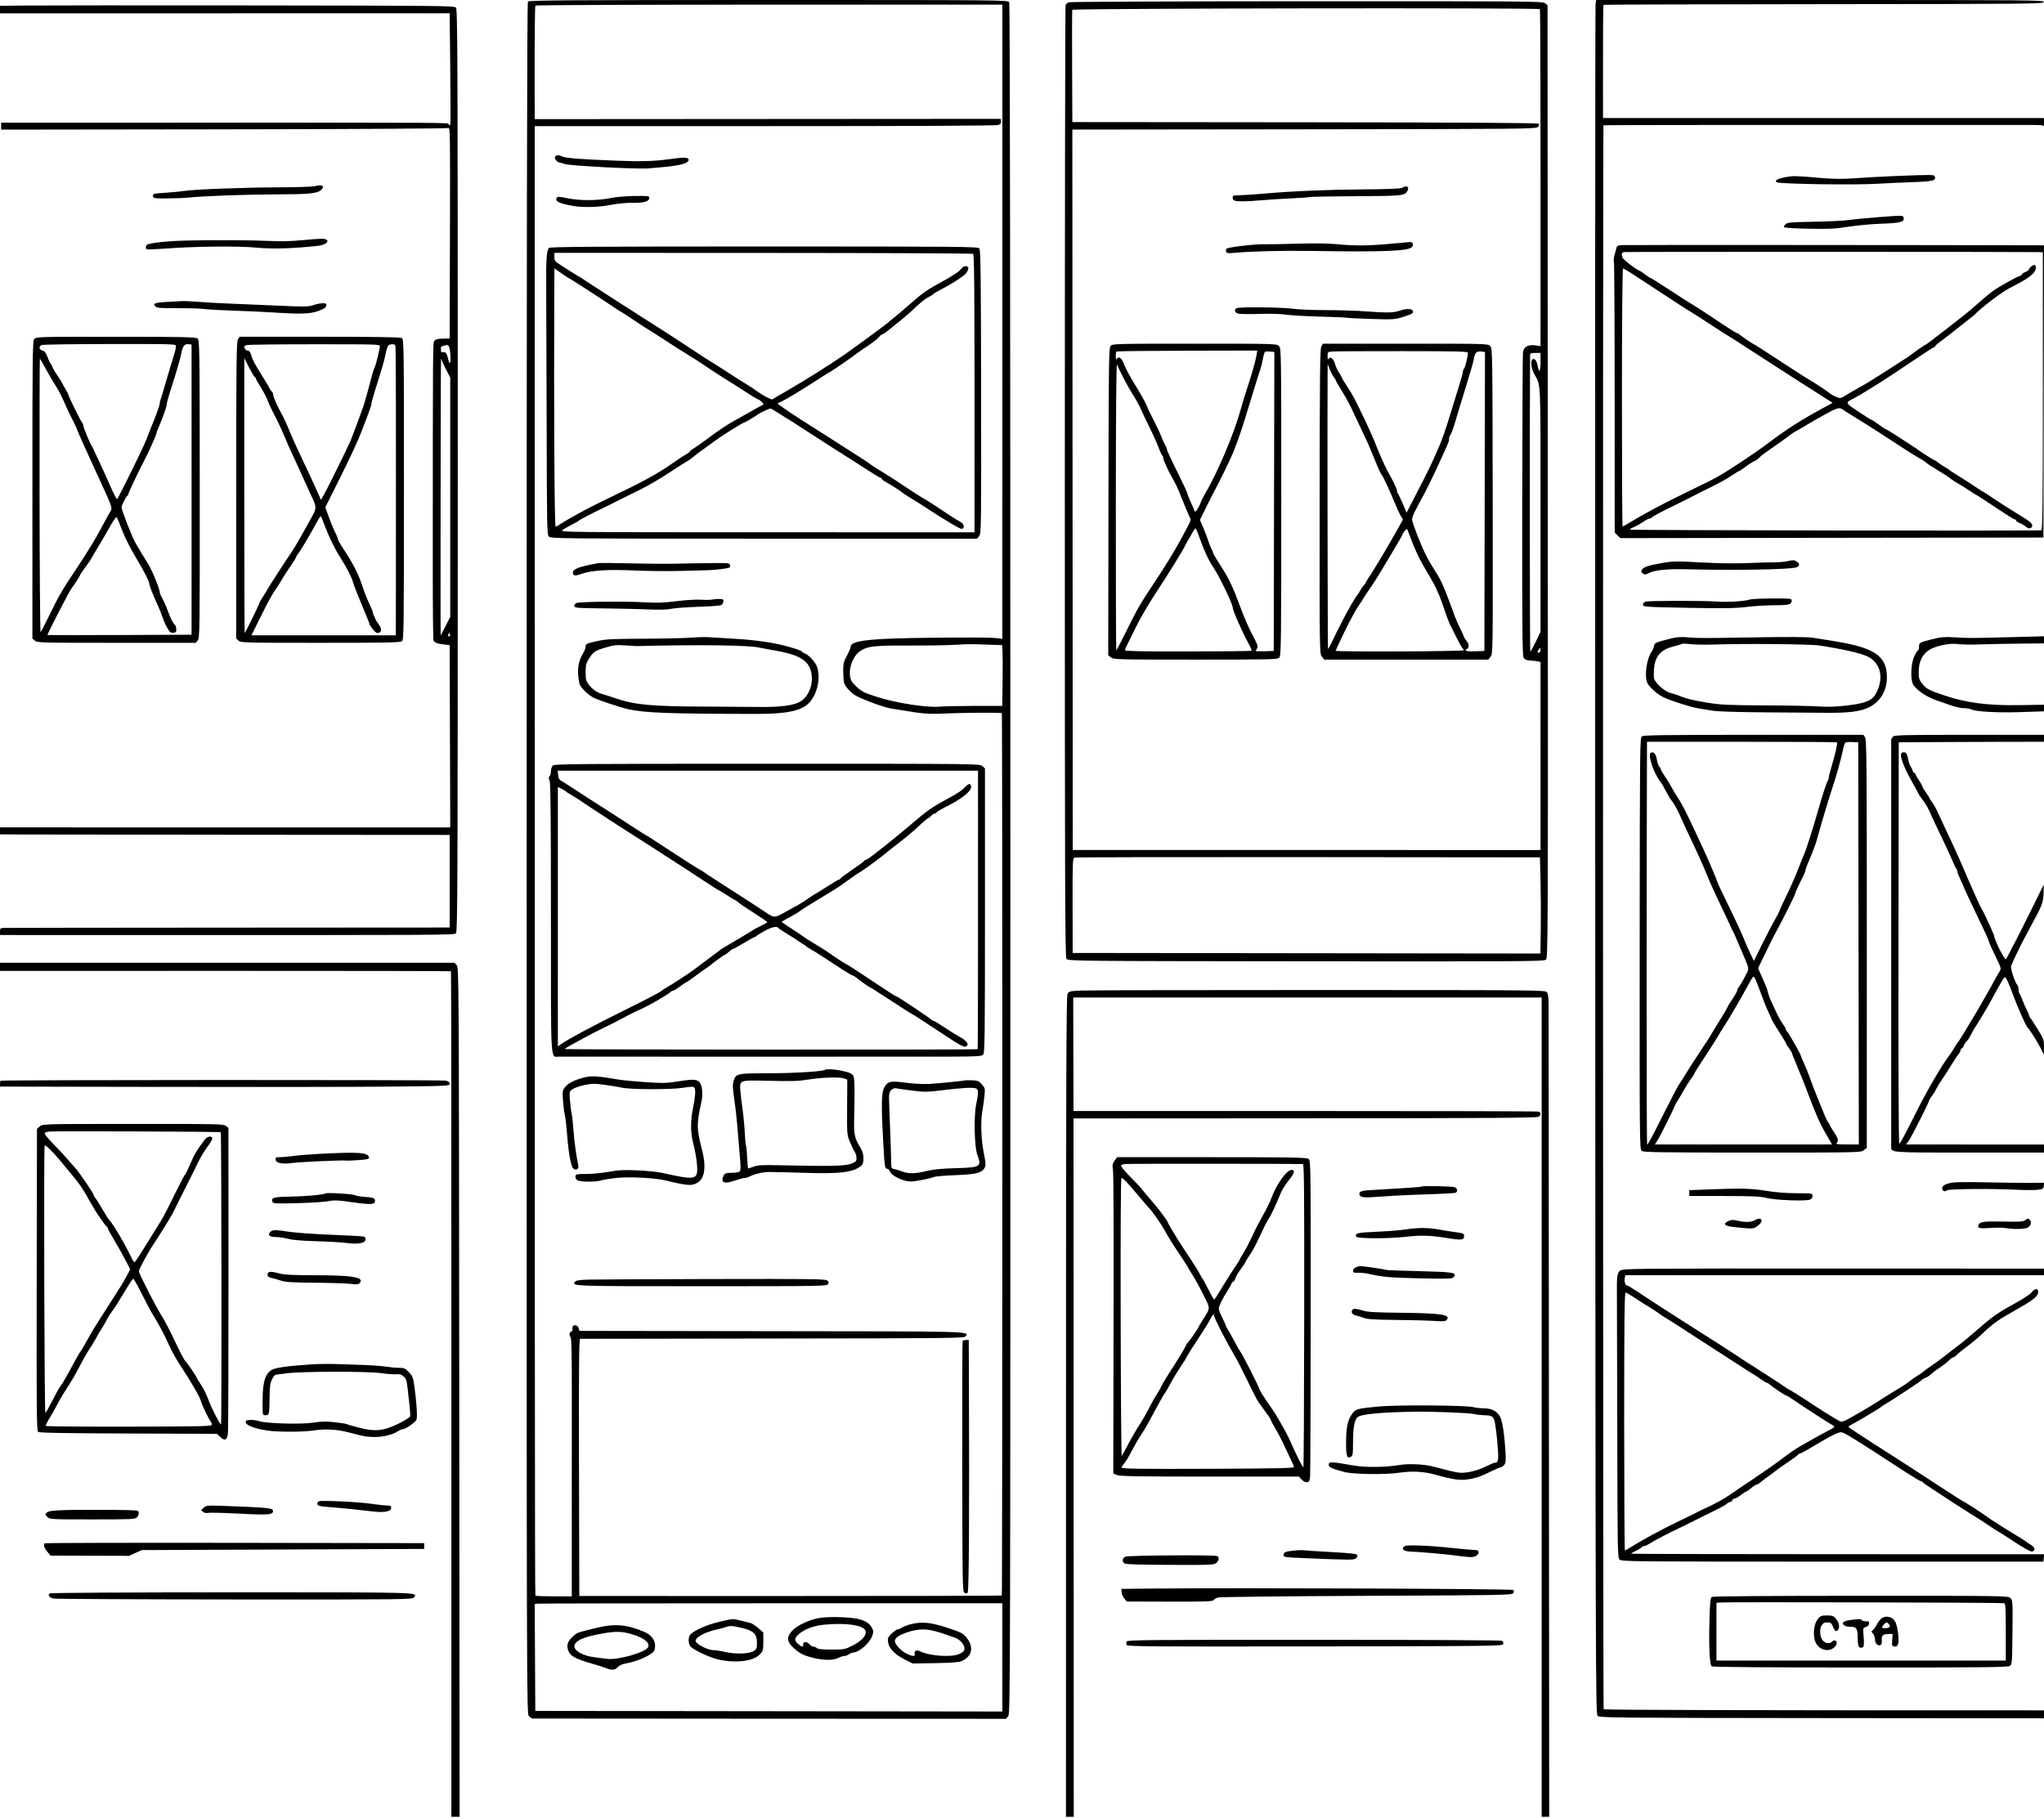 <svg width="1766" height="1571" viewBox="0 0 1766 1571" fill="none" xmlns="http://www.w3.org/2000/svg">
<g clip-path="url(#clip0_718_1972)">
<path fill-rule="evenodd" clip-rule="evenodd" d="M456.129 1.345C455.31 2.332 455.012 199.348 455.009 741.848C455.006 1479.32 455.01 1481.01 457.003 1483C458.101 1484.1 459.563 1485.03 460.25 1485.08C460.938 1485.12 553.245 1485.19 665.377 1485.23L869.254 1485.31L871.101 1482.91C872.895 1480.57 872.949 1458.69 872.944 742.128C872.941 249.438 872.605 3.13 871.934 1.878C870.956 0.05 865.409 0 664.087 0C492.069 0 457.057 0.226 456.129 1.345ZM1378.54 3.25C1378.23 5.038 1378.1 338.246 1378.24 743.714C1378.49 1449.9 1378.58 1481 1380.29 1482.71C1381.99 1484.41 1391.23 1484.51 1574.04 1484.69L1766 1484.88V1481.44V1478L1755.75 1478C1518.48 1478.06 1385.94 1477.71 1385.52 1477.03C1384.92 1476.06 1384.78 108.887 1385.38 108.286C1385.68 107.984 1540.99 107.861 1755.68 107.994C1764.53 107.999 1765.91 108.228 1766.31 109.75C1766.62 110.928 1766.8 110.683 1766.87 109C1766.93 107.625 1766.7 105.487 1766.37 104.25L1765.77 102H1575.38H1385L1384.97 76.75C1384.9 27.973 1385.07 4.595 1385.49 4.171C1385.73 3.936 1471.32 3.675 1575.7 3.591C1754.31 3.448 1765.5 3.338 1765.81 1.72C1766.13 0.098 1755.1 0 1572.62 0H1379.09L1378.54 3.25ZM923.389 1.98C922.228 2.449 920.993 3.577 920.644 4.487C920.294 5.396 920.006 190.747 920.002 416.376C919.997 769.369 920.194 826.884 921.417 828.556C922.816 830.469 926.103 830.504 1128.17 830.722C1310.31 830.92 1333.73 830.774 1335.5 829.429C1337.5 827.917 1337.5 826.87 1337.28 416.207L1337.06 4.5L1334.92 2.75C1332.9 1.096 1321.65 1.003 1129.14 1.063C1017.14 1.098 924.55 1.511 923.389 1.98ZM22.75 4.769L0 5.038V8.283V11.528L194.25 11.514L388.5 11.5L389 58C389.275 83.575 389.333 105.524 389.129 106.775C388.812 108.716 388.591 108.827 387.629 107.532C386.38 105.852 402.94 105.954 134.75 105.985L1 106V109.005V112.01L193.25 111.755C298.988 111.615 386.29 111.113 387.255 110.641C388.923 109.825 388.998 114.319 388.755 201.141L388.5 292.5L382.58 292.622C378.107 292.715 376.335 293.189 375.33 294.563C373.952 296.448 373.973 293.47 373.912 490.029C373.902 523.87 374.177 552.298 374.524 553.202C375.346 555.345 377.396 556.192 383.5 556.911L388.5 557.5L388.756 636.25L389.012 715L280.756 715.011C221.215 715.017 133.688 715.012 86.25 715L0 714.979V717.989V721L17.75 721.126C27.512 721.196 114.925 721.308 212 721.376L388.5 721.5V761.5V801.5L197 801.611C91.675 801.672 4.263 801.784 2.75 801.861C0.392 801.98 0 802.428 0 805V808L103.75 808.025C389.598 808.094 392.349 808.079 393.978 806.45C395.335 805.093 395.5 761.853 395.5 406.5C395.5 42.992 395.36 7.931 393.904 6.475C392.456 5.027 376.196 4.861 218.904 4.689C123.532 4.585 35.263 4.621 22.75 4.769ZM462.608 4.826C462.092 5.66 461.858 31.571 461.95 77.729L462 102.958L663.25 102.827L864.5 102.696L864.819 104.846C865.051 106.404 864.413 107.273 862.504 107.998C860.777 108.655 791.351 109 660.935 109H462L461.995 235.75C461.959 1131.98 462.082 1378.42 462.568 1378.9C462.884 1379.22 470.086 1379.48 478.571 1379.49L494 1379.5L494.004 1317.5C494.006 1283.4 494.029 1233.27 494.054 1206.1C494.086 1172.85 493.758 1156.36 493.051 1155.65C491.479 1154.08 491.784 1151.3 493.604 1150.6C494.486 1150.26 494.977 1149.38 494.696 1148.65C494.415 1147.92 494.537 1146.75 494.968 1146.05C496.118 1144.19 500 1145.75 500 1148.07C500 1149.13 500.563 1150.04 501.25 1150.1C501.938 1150.15 576.84 1150.27 667.699 1150.35C841.909 1150.51 837.142 1150.38 834.368 1154.78C833.347 1156.39 823.192 1156.51 667.891 1156.69C576.926 1156.79 501.937 1156.9 501.249 1156.94C500.254 1156.99 500.05 1179.74 500.249 1268.09L500.5 1379.19L682.798 1379.21C783.062 1379.23 865.305 1379.03 865.56 1378.77C866.14 1378.19 866.164 616.831 865.585 616.252C864.962 615.629 830.544 615.88 815.308 616.618C802.707 617.228 796.758 616.763 779.5 613.817C776.2 613.254 771.475 612.477 769 612.09C763.266 611.194 742.443 603.365 738.5 600.622C734.124 597.579 730.024 592.865 729.26 590C728.893 588.625 728.572 584.125 728.546 580C728.505 573.374 728.879 571.81 731.75 566.572C733.538 563.312 735 559.841 735 558.858C735 552.618 756.497 551.029 842.5 550.908C850.75 550.896 859.413 551.165 861.75 551.505L866 552.123L865.996 508.311C865.993 484.215 866.021 366.85 866.057 247.5C866.093 128.15 866.095 24.538 866.061 17.25L866 4H664.559C553.766 4 462.888 4.372 462.608 4.826ZM926.426 8.5C926.25 9.05 926.195 31.1 926.303 57.5L926.5 105.5L1127.39 105.686C1268.6 105.817 1328.59 106.191 1329.34 106.944C1330.1 107.705 1329.91 108.518 1328.67 109.757C1327.03 111.401 1315.57 111.513 1126.71 111.733L926.5 111.966L926.679 423.233L926.857 734.5L1128.93 734.527L1331 734.554V653.777C1331 609.35 1331.01 572.663 1331.02 572.25C1331.02 571.837 1328 571.275 1324.29 571C1318.35 570.559 1317.4 570.203 1316.29 568C1315.3 566.025 1315.07 538.493 1315.2 436.857C1315.3 366.103 1315.57 306.575 1315.8 304.574C1316.36 299.763 1320.33 297.523 1326.63 298.467L1331 299.123L1331.01 280.811C1331.1 101.301 1330.9 8.652 1330.44 7.907C1329.63 6.596 926.845 7.187 926.426 8.5ZM480.147 134.888C478.104 136.182 480.443 139.842 483.779 140.572C485.275 140.899 487.175 141.419 488 141.728C492.148 143.278 550.771 146.328 560.5 145.5C575.363 144.235 577.851 143.977 583.5 143.118C590.617 142.035 595 140.202 595 138.308C595 135.839 591.978 135.684 578.848 137.483C564.907 139.393 553.541 139.713 531.5 138.817C501.283 137.588 489.364 136.682 486.128 135.369C482.198 133.774 481.938 133.753 480.147 134.888ZM1637.5 152.117C1628.7 152.457 1613.99 153.258 1604.81 153.899C1592.38 154.766 1584.85 154.779 1575.31 153.952C1551.36 151.874 1549.5 151.824 1542.74 153.075C1536.03 154.316 1532.81 156.144 1534.97 157.484C1537.55 159.073 1603.31 160.027 1623 158.76C1629.32 158.353 1642.38 157.751 1652 157.422C1670.03 156.806 1673.01 156.071 1671.67 152.573C1671.01 150.853 1670.46 150.846 1637.5 152.117ZM271.188 160.989C269.367 161.42 255.867 161.822 241.188 161.881C210.719 162.005 168.371 163.61 159.5 164.977C156.2 165.485 148.639 166.211 142.699 166.591C132.461 167.244 131.913 167.39 132.199 169.39C132.486 171.405 133.041 171.499 144.5 171.467C151.1 171.449 159.425 171.114 163 170.723C175.248 169.383 213.149 168.022 239.798 167.965C266.742 167.907 274.025 167.192 277.234 164.288C281.273 160.633 278.677 159.216 271.188 160.989ZM1211.5 162.246C1210.1 163.077 1200.11 163.498 1178 163.658C1146.74 163.884 1117.01 165.136 1093 167.237C1082.49 168.156 1076.88 168.515 1066.25 168.949C1064.44 169.023 1064.71 172.676 1066.58 173.393C1068.87 174.272 1077.96 174.138 1090 173.047C1095.78 172.524 1107.25 171.802 1115.5 171.443C1123.75 171.083 1130.87 170.562 1131.33 170.284C1131.79 170.006 1149.79 169.679 1171.34 169.556C1212.15 169.324 1213.77 169.157 1216.02 164.956C1217.93 161.393 1215.45 159.906 1211.5 162.246ZM527.041 171.233C516.05 173.464 500.801 173.486 490.193 171.288C482.931 169.783 481.772 169.75 480.979 171.033C479.187 173.932 483.441 175.976 495.5 178.01C504.139 179.468 517.452 179.079 527.676 177.07C533.621 175.902 541.127 175.192 546.685 175.274C556.508 175.417 561 174.053 561 170.928C561 169.365 559.744 169.208 548.291 169.347C540.807 169.437 532.069 170.213 527.041 171.233ZM1624 187.557C1614.38 188.27 1602.68 189.395 1598 190.058C1593.32 190.721 1579.41 191.428 1567.08 191.629C1547.83 191.944 1544.4 192.233 1542.81 193.675C1541.79 194.598 1541.09 195.781 1541.27 196.302C1541.45 196.842 1550.61 197.423 1562.54 197.652C1580.33 197.994 1585.54 197.735 1597 195.94C1604.43 194.776 1617.03 193.607 1625 193.342C1641.24 192.801 1645.26 191.841 1644.8 188.618C1644.42 185.983 1644.92 186.008 1624 187.557ZM261 207.561C252.027 208.463 242.806 208.693 233.5 208.245C217.508 207.475 182.789 207.312 160 207.9C144.879 208.289 129.561 209.917 127.184 211.386C125.825 212.226 125.606 214.639 126.821 215.389C127.272 215.668 133.235 215.48 140.071 214.971C168.867 212.826 205.096 212.423 222.355 214.057C235.551 215.305 253.448 214.749 274.751 212.428C283.163 211.511 286.106 206.642 278.422 206.352C276.265 206.27 268.425 206.815 261 207.561ZM1200.5 210.737C1181.89 212.436 1169.82 212.5 1154.5 210.978C1147.58 210.291 1135.15 210.139 1121 210.569C1108.62 210.944 1095.58 211.173 1092 211.076C1084.14 210.863 1060.98 213.624 1059.67 214.93C1059.16 215.445 1059.02 216.598 1059.36 217.494C1059.89 218.869 1061.04 219.023 1066.74 218.483C1081.18 217.116 1108.64 216.452 1134 216.857C1195.54 217.84 1217.11 216.977 1220.07 213.415C1221.6 211.568 1220.52 208.965 1218.28 209.138C1217.3 209.213 1209.3 209.933 1200.5 210.737ZM1400.75 211.81C1397.61 212.07 1396.91 212.554 1396.41 214.81C1396.09 216.29 1395.37 218.986 1394.81 220.803C1394.26 222.62 1394.09 225.209 1394.43 226.557C1394.76 227.905 1395.05 281.021 1395.06 344.591L1395.08 460.174L1397.5 462.592L1399.92 465.01L1582.71 464.755L1765.5 464.5L1765.75 338.25L1766.01 212L1759.25 211.981C1662.2 211.707 1403.48 211.584 1400.75 211.81ZM474.253 214.25C472.193 216.846 471.715 224.285 471.924 250.5C472.043 265.35 472.221 318.996 472.32 369.714C472.49 456.774 472.6 462.028 474.286 463.714C475.988 465.416 484.768 465.5 660.124 465.5H844.177L846.005 463.243C847.755 461.081 847.826 455.792 847.666 338.646C847.528 236.604 847.272 216.033 846.128 214.654C844.86 213.126 830.632 213 660 213C513.392 213 475.04 213.258 474.253 214.25ZM1403.75 217.816C1400.96 218.138 1400.69 218.816 1401.85 222.647C1402.37 224.382 1414.99 234 1416.74 234C1417 234 1418.85 235.275 1420.86 236.834C1422.86 238.392 1425.21 239.923 1426.07 240.235C1426.94 240.547 1434.94 245.571 1443.85 251.401C1452.76 257.23 1460.19 262 1460.37 262C1460.74 262 1475.57 271.555 1482 275.942C1491.72 282.568 1500.3 288 1501.06 288C1501.5 288 1502.45 288.573 1503.18 289.272C1504.66 290.7 1515.6 298 1516.26 298C1516.49 298 1523 302.163 1530.72 307.25C1546.66 317.76 1560.38 326.563 1565.41 329.5C1569.4 331.832 1580.27 339.108 1581 339.934C1582.03 341.101 1588.22 344 1589.68 344C1590.51 344 1592.39 343.175 1593.85 342.168C1595.31 341.16 1600.32 338.213 1605 335.62C1609.68 333.026 1615.38 329.688 1617.68 328.202C1619.98 326.716 1627.86 321.696 1635.18 317.047C1642.51 312.398 1648.95 308.237 1649.5 307.801C1653.86 304.34 1662.91 298 1663.49 298C1663.89 298 1670.08 293.387 1677.25 287.75C1684.41 282.113 1692.65 275.7 1695.54 273.5C1698.43 271.3 1704.46 266.222 1708.94 262.216C1713.42 258.21 1719.32 253.331 1722.04 251.374C1727.02 247.8 1741.98 239.39 1745.25 238.333C1746.21 238.022 1747 237.424 1747 237.005C1747 236.586 1748.35 235.683 1750 235C1751.65 234.317 1753 233.394 1753 232.95C1753 231.623 1756.04 229 1757.57 229C1759.55 229 1759.34 233.045 1757.23 235.551C1754.14 239.214 1749.15 242.416 1736.5 248.84C1729.41 252.44 1711.51 266.046 1706 272.025C1705.72 272.323 1700.78 276.256 1695 280.766C1689.22 285.276 1683.81 289.549 1682.97 290.262C1682.13 290.975 1679.32 293.085 1676.72 294.949C1674.12 296.814 1672 298.713 1672 299.17C1672 299.626 1671.6 300 1671.1 300C1670.61 300 1664.42 303.938 1657.35 308.75C1644.39 317.572 1624.52 330.651 1621.26 332.498C1620.29 333.048 1616.58 335.356 1613 337.628C1609.42 339.9 1604.7 342.678 1602.5 343.801C1593.86 348.211 1593.74 347.762 1605.72 355.77C1611.67 359.747 1616.89 363 1617.31 363C1617.74 363 1620.47 364.8 1623.38 367C1626.3 369.2 1629.04 371 1629.47 371C1629.91 371 1634.6 373.845 1639.88 377.321C1645.17 380.798 1650.84 384.474 1652.47 385.491C1654.11 386.508 1655.91 387.73 1656.47 388.208C1658.43 389.86 1671.3 398 1671.96 398C1672.32 398 1673.51 398.788 1674.59 399.75C1675.67 400.712 1678.12 402.366 1680.03 403.425C1681.94 404.483 1683.72 405.625 1684 405.961C1684.28 406.297 1688.1 408.793 1692.5 411.507C1696.9 414.221 1703.32 418.367 1706.76 420.721C1710.2 423.074 1713.21 425 1713.45 425C1713.69 425 1717.4 427.386 1721.69 430.301C1725.99 433.217 1731.7 436.93 1734.39 438.551C1737.07 440.173 1740.27 442.175 1741.5 443C1742.73 443.825 1746.38 446.102 1749.62 448.06C1753.27 450.272 1755.61 452.4 1755.8 453.682C1756.17 456.202 1753.34 457.528 1751.27 455.806C1749.28 454.162 1745.9 452.176 1743.75 451.399C1742.79 451.051 1742 450.369 1742 449.883C1742 449.398 1741.58 449 1741.07 449C1740.56 449 1737.52 447.273 1734.32 445.162C1712.58 430.826 1707.39 427.455 1706.5 427.107C1705.95 426.891 1704.16 425.766 1702.52 424.607C1700.88 423.448 1698.77 422.05 1697.84 421.5C1690.3 417.084 1686.21 414.479 1684.5 413.021C1683.4 412.082 1678.9 409.173 1674.5 406.556C1670.1 403.939 1665.6 400.991 1664.5 400.004C1663.4 399.018 1660.92 397.362 1659 396.325C1654.78 394.052 1647.58 389.484 1629.1 377.348C1621.43 372.314 1610.51 365.374 1604.83 361.925C1599.15 358.475 1593.82 355.125 1593 354.479C1589.89 352.043 1588.02 352.2 1581.83 355.413C1576.18 358.349 1561.95 366.468 1558 369.013C1557.18 369.544 1554.75 370.925 1552.61 372.082C1550.47 373.238 1548.22 374.618 1547.61 375.147C1545.9 376.633 1532.09 386.55 1526.5 390.307C1523.75 392.156 1520.84 394.465 1520.04 395.439C1519.24 396.412 1517.66 397.631 1516.54 398.147C1513.44 399.575 1510.82 401.227 1506.89 404.25C1504.92 405.762 1503.03 407 1502.68 407C1502.33 407 1499.14 408.949 1495.59 411.331C1492.04 413.713 1484.72 417.806 1479.32 420.426C1473.92 423.046 1467.92 426.044 1466 427.089C1464.08 428.133 1458.68 430.857 1454 433.143C1434.95 442.456 1427.48 446.355 1427.17 447.156C1426.98 447.62 1426.22 448 1425.47 448C1424.72 448 1422.09 449.358 1419.63 451.019C1417.17 452.679 1413.5 454.731 1411.47 455.577C1409.44 456.424 1408.04 457.369 1408.34 457.678C1408.99 458.328 1761.88 458.865 1763.75 458.218C1764.74 457.876 1765 432.91 1765 337.893V218L1760.75 217.86C1751.64 217.561 1406.34 217.518 1403.75 217.816ZM479 222.082C479 225.316 479.509 225.983 484.25 228.965C487.137 230.781 491.3 233.445 493.5 234.884C495.7 236.323 498.175 237.843 499 238.262C500.579 239.063 501.276 239.512 513.362 247.5C517.523 250.25 526.584 256.1 533.498 260.5C540.412 264.9 549.765 270.888 554.284 273.807C562.313 278.994 570.81 284.399 574.186 286.467C575.114 287.035 579.839 290.108 584.686 293.296C589.534 296.484 596.397 300.984 599.938 303.296C603.479 305.608 607.377 308.175 608.6 309C609.823 309.825 613.001 311.813 615.662 313.417C618.323 315.022 625.45 319.571 631.5 323.527C637.55 327.483 643.85 331.471 645.5 332.388C647.15 333.306 650.91 335.797 653.855 337.924C656.801 340.051 660.942 342.572 663.058 343.526L666.906 345.261L680.703 337.248C697.07 327.741 718.25 314.402 729.817 306.315C740.385 298.927 767.303 279.08 767.984 278.174C768.268 277.797 770.075 276.299 772 274.846C773.925 273.393 780.225 268.05 786 262.973C797.8 252.6 800.67 250.612 815.5 242.537C823.615 238.119 829.533 234.052 830.758 232.053C832.069 229.915 835.439 229.283 836.487 230.979C837.219 232.163 835.277 236.026 833.087 237.746C828.591 241.278 820.394 246.389 814.082 249.595C810.186 251.575 806.754 253.589 806.456 254.07C806.159 254.552 804.472 255.633 802.708 256.471C799.539 257.978 794.814 261.81 788 268.4C786.075 270.261 781.35 274.31 777.5 277.398C773.65 280.485 768.843 284.358 766.817 286.005C764.792 287.652 762.692 289 762.151 289C761.61 289 760.342 290.068 759.333 291.373C758.325 292.679 753.9 296.142 749.5 299.07C745.1 301.998 741.05 304.786 740.5 305.266C738.401 307.096 719.429 320.241 718 320.855C717.175 321.21 713.8 323.277 710.5 325.449C692.608 337.223 674.548 348 672.709 348C672.227 348 671.983 348.407 672.167 348.905C672.481 349.756 687.859 360.112 700.698 368.117C703.889 370.107 711.312 374.832 717.193 378.617C738.389 392.261 740.37 393.529 743.555 395.5C747.452 397.911 752.312 401.252 753 401.992C753.275 402.287 757.55 404.964 762.5 407.939C767.45 410.915 776.225 416.571 782 420.509C787.775 424.447 794.525 428.799 797 430.181C799.475 431.562 804.148 434.449 807.385 436.596C810.622 438.743 816.472 442.624 820.385 445.22C824.298 447.816 828.451 450.369 829.614 450.893C833.134 452.482 833.84 457 830.568 457C829.845 457 825.79 454.863 821.556 452.25C817.323 449.637 812.878 446.922 811.68 446.215C810.481 445.509 806.125 442.705 802 439.985C797.875 437.266 791.35 433.134 787.5 430.803C783.65 428.473 780.275 426.281 780 425.932C779.281 425.022 768.557 418.176 764.25 415.879C763.013 415.219 762 414.301 762 413.839C762 413.378 761.539 413 760.975 413C760.411 413 754.224 409.263 747.225 404.696C740.226 400.129 732.475 395.166 730 393.666C727.525 392.167 722.946 389.266 719.824 387.22C716.702 385.174 709.572 380.575 703.98 377C698.388 373.425 691.267 368.828 688.156 366.784C685.045 364.74 681.922 362.773 681.215 362.413C680.508 362.053 676.929 359.788 673.262 357.38C669.594 354.971 666.172 353 665.656 353C664.67 353 655.859 357.136 655 358.002C654.192 358.817 643.914 365 643.368 365C642.127 365 624.81 375.744 618.5 380.428C614.65 383.286 609.26 387.171 606.522 389.062C603.784 390.953 600.409 393.542 599.022 394.815C597.635 396.089 595.15 397.845 593.5 398.718C591.85 399.591 584.65 404.181 577.5 408.918C570.35 413.655 559.55 419.955 553.5 422.918C547.45 425.881 539.8 429.673 536.5 431.344C528.806 435.24 526.977 436.146 518.5 440.257C508.605 445.057 500.586 449.291 500 450.024C499.725 450.368 496.979 451.914 493.898 453.459C490.817 455.004 487.217 457.097 485.898 458.112C483.565 459.906 488.352 459.956 662.736 459.978L841.971 460L841.972 340.05C841.972 248.502 841.691 219.927 840.784 219.366C840.13 218.963 758.462 218.602 659.298 218.566L479 218.5V222.082ZM478.923 248.71C478.444 352.974 479.016 455.467 480.077 455.205C480.734 455.043 483.122 453.656 485.385 452.124C490.78 448.472 509.162 438.501 520.5 433.078C556.492 415.86 567.666 409.777 582.678 399.229C586.803 396.331 591.489 393.282 593.089 392.454C594.69 391.626 596 390.607 596 390.19C596 389.773 597.462 388.587 599.25 387.555C601.038 386.523 605.875 383.136 610 380.029C620.431 372.171 628.559 366.756 636.08 362.657C639.611 360.733 646.074 357.106 650.442 354.598C654.81 352.091 658.86 349.87 659.442 349.664C660.479 349.297 656.225 345.099 654.749 345.033C654.336 345.015 649.324 341.962 643.61 338.25C637.896 334.538 629.572 329.25 625.11 326.5C620.649 323.75 613.962 319.393 610.249 316.819C606.537 314.244 599.675 309.801 595 306.946C590.325 304.091 582.675 299.249 578 296.185C569.832 290.832 558.252 283.448 554.896 281.453C554.014 280.929 549.818 278.137 545.573 275.25C541.327 272.363 537.674 270 537.456 270C537.237 270 535.133 268.7 532.779 267.11C520.135 258.572 493.077 241 492.574 241C492.253 241 489.068 238.957 485.495 236.46L479 231.92L478.923 248.71ZM1401.34 343.5C1401.32 404.825 1401.58 454.98 1401.91 454.957C1402.23 454.933 1404.3 453.823 1406.5 452.491C1420.74 443.867 1436.19 435.574 1455 426.452C1476.97 415.8 1477.83 415.366 1484.5 411.665C1493.42 406.713 1516.2 391.598 1526.86 383.56C1543.84 370.747 1555.84 363.073 1576.08 352.09L1583.35 348.145L1570.93 340.163C1564.09 335.772 1555.12 330.045 1551 327.436C1546.88 324.827 1539 319.758 1533.5 316.173C1528 312.587 1521.03 308.087 1518 306.173C1514.97 304.258 1508.68 300.173 1504.01 297.096C1499.33 294.018 1495.06 291.315 1494.51 291.088C1493.95 290.862 1486.52 286.097 1478 280.5C1469.48 274.903 1462.05 270.137 1461.5 269.91C1460.95 269.682 1456.45 266.841 1451.5 263.596C1446.55 260.351 1436.65 253.879 1429.5 249.214C1422.35 244.549 1413.5 238.768 1409.84 236.366C1406.18 233.965 1402.78 232 1402.28 232C1401.73 232 1401.35 276.884 1401.34 343.5ZM143.58 260.944C133.519 261.508 131.441 262.462 134.587 265.072C135.859 266.128 140.192 266.418 153.37 266.332C162.792 266.271 173.069 266.579 176.209 267.018C179.35 267.457 191.05 268.108 202.209 268.464C213.369 268.821 228.8 269.533 236.5 270.046C259.134 271.556 267.721 271.298 274.535 268.904C280.437 266.829 281.955 265.678 281.985 263.25C282.006 261.491 276.855 261.68 270.801 263.66C266.212 265.161 263.321 265.207 240.613 264.144C226.801 263.497 208.975 262.743 201 262.468C193.025 262.193 180.673 261.525 173.55 260.984C166.428 260.443 159.003 260.087 157.05 260.194C155.098 260.3 149.036 260.638 143.58 260.944ZM1068.43 266.3C1066.25 267.515 1066.72 269.943 1069.32 270.932C1070.6 271.417 1078.81 271.574 1087.57 271.28C1097.33 270.953 1106.32 271.187 1110.76 271.884C1114.76 272.51 1128.03 273.278 1140.26 273.589C1152.49 273.901 1163.11 274.351 1163.86 274.59C1164.61 274.828 1174.06 275.299 1184.86 275.634C1203.11 276.202 1204.99 276.093 1211.5 274.095C1220.11 271.45 1221.46 270.64 1220.68 268.601C1219.9 266.573 1214.95 266.523 1209.32 268.487C1204.06 270.319 1198.13 270.443 1180.5 269.091C1172.8 268.501 1157.27 268.01 1146 268.001C1134.73 267.992 1121.68 267.451 1117 266.798C1107.38 265.455 1070.62 265.078 1068.43 266.3ZM29.664 292.819C28.13 294.513 28 304.725 28 423.174V551.69L30.105 553.595C32.132 555.429 34.752 555.5 100.693 555.5H169.177L170.917 553.351C172.551 551.333 172.652 543.377 172.578 422.52C172.502 297.078 172.452 293.804 170.591 292.443C169.002 291.281 157.164 291.041 100.004 291.014C34.589 290.983 31.248 291.068 29.664 292.819ZM205.578 293.25C204.307 295.198 204.105 312.705 204.074 423.612L204.038 551.725L206.124 553.612C208.126 555.424 210.977 555.5 276.951 555.5C333.745 555.5 345.98 555.261 347.346 554.128C348.869 552.864 349 542.48 349 422.913C349 295.565 348.963 293.05 347.066 292.035C345.786 291.35 321.769 291 276.089 291H207.046L205.578 293.25ZM36.13 298.148C32.976 299.314 33.746 302.425 37.364 303.134C38.574 303.372 39.942 305.431 41.261 309C42.378 312.025 43.677 314.65 44.146 314.833C44.616 315.017 45 315.72 45 316.397C45 317.074 47.025 320.647 49.5 324.338C51.975 328.028 54 331.271 54 331.544C54 331.816 55.059 333.718 56.354 335.77C57.649 337.821 59.038 340.625 59.442 342C60.317 344.98 69.82 364.09 71.104 365.45C71.597 365.972 72 367.022 72 367.782C72 369.247 77.407 382.461 79.045 385C79.577 385.825 80.297 387.175 80.645 388C80.993 388.825 83.405 394 86.004 399.5C88.604 405 92.927 414.542 95.612 420.704C98.296 426.866 100.801 431.591 101.177 431.204C102.774 429.562 124.22 385.953 126.59 379.529C128.016 375.663 129.768 371.15 130.483 369.5C133.696 362.087 138 350.184 138 348.712C138 347.822 138.4 346.06 138.889 344.797C139.378 343.534 140.785 338.9 142.016 334.5C143.247 330.1 145.573 322.225 147.185 317C148.797 311.775 150.54 306.118 151.058 304.429C151.576 302.74 152 300.432 152 299.299C152 297.245 151.892 297.241 95.13 297.3C63.851 297.333 37.301 297.714 36.13 298.148ZM158.592 299.316C157.84 300.517 156.937 303.3 156.587 305.5C155.971 309.361 153.042 319.412 146.917 338.678C145.313 343.726 144 348.733 144 349.805C144 351.58 140.026 362.609 136.44 370.784C135.648 372.59 135 374.482 135 374.989C135 376.149 127.153 393.437 124.102 399C120.808 405.005 110.992 425.726 110.996 426.667C110.998 427.308 110.642 427.983 110.205 428.167C109.195 428.59 105 436.683 105 438.208C105 440.794 114.024 463.901 117.22 469.5C119.702 473.848 124.504 481.766 127.731 486.83C131.089 492.102 138 508.799 138 511.643C138 512.453 139.072 515.035 140.382 517.382C141.693 519.73 143.802 524.541 145.07 528.075C147.346 534.417 149.683 538.946 151.266 540.083C151.712 540.404 152.173 541.979 152.289 543.583C152.469 546.066 152.102 546.546 149.827 546.809C147.594 547.067 146.739 546.408 144.64 542.809C143.258 540.439 141.384 536.25 140.476 533.5C139.569 530.75 137.787 526.25 136.517 523.5C132.202 514.158 129 506.065 129 504.502C129 502.33 124.145 492.94 116.187 479.718C112.473 473.548 107.719 464 105.622 458.5C103.525 453 101.464 447.879 101.042 447.12C100.515 446.171 98.622 448.676 94.995 455.12C92.091 460.279 87.304 468.464 84.357 473.308C81.411 478.152 79 482.305 79 482.537C79 482.768 76.75 486.041 74 489.81C71.25 493.579 69 496.941 69 497.281C69 497.915 63.047 507.098 62.052 508C60.784 509.149 41.013 547.431 41.002 548.758C41.001 548.899 69.013 548.899 103.25 548.758L165.5 548.5V423.112V297.723L162.73 297.428C160.76 297.218 159.564 297.764 158.592 299.316ZM212.941 298.218C210.794 299.012 210.736 299.149 211.607 301.418C211.941 302.288 213.048 303 214.067 303C215.386 303 216.276 304.225 217.158 307.25C217.839 309.587 219.368 313.075 220.557 315C221.746 316.925 224.02 320.698 225.609 323.385C227.199 326.072 229.281 329.447 230.235 330.885C231.189 332.323 232.399 334.469 232.923 335.653C233.448 336.837 234.354 338.101 234.938 338.462C235.522 338.823 236 339.935 236 340.935C236 342.93 239.444 350.719 243.767 358.5C245.295 361.25 248.276 367.775 250.391 373C252.507 378.225 257.275 388.8 260.986 396.5C264.698 404.2 269.893 415.338 272.531 421.251L277.328 432.003L280.808 425.751C283.848 420.289 300.713 385.966 303.042 380.5C304.017 378.213 310.26 361.458 313.848 351.5C314.798 348.862 319.798 330.892 321.924 322.476C322.344 320.814 323.146 318.564 323.706 317.476C324.666 315.616 327.614 303.879 328.222 299.5C328.497 297.52 327.926 297.5 271.691 297.5C240.445 297.5 214.008 297.823 212.941 298.218ZM335.555 298.588C334.859 299.284 333.73 302.696 333.047 306.169C331.86 312.202 330.483 316.964 323.92 337.747C322.314 342.832 321 347.706 321 348.576C321 349.447 319.858 353.161 318.463 356.829C317.067 360.498 314.558 367.1 312.887 371.5C309.127 381.401 303.345 393.819 290.783 418.975L281.057 438.45L284.16 446.975C285.866 451.664 288.328 457.586 289.631 460.135C290.934 462.685 292 465.315 292 465.98C292 466.645 293.978 470.184 296.395 473.845C305.388 487.462 309.744 496.09 313.613 507.946C314.969 512.101 317.411 518.236 319.039 521.579C320.668 524.922 322 528.17 322 528.795C322 530.182 325.232 537.297 326.191 538.023C326.572 538.31 327.566 539.862 328.4 541.47C330.107 544.76 329.09 547 325.89 547C324.298 547 319 540.405 319 538.424C319 538.085 316.117 530.988 312.594 522.654C309.071 514.319 305.695 505.65 305.093 503.388C303.864 498.776 299.945 491.115 294.037 481.772C288.886 473.629 283.916 463.431 280.379 453.75C278.822 449.488 277.312 446.003 277.024 446.007C276.736 446.01 274.749 449.273 272.609 453.257C267.268 463.2 258.871 477.22 257.298 478.821C256.584 479.548 256 480.584 256 481.124C256 481.664 253.584 485.573 250.631 489.812C247.678 494.05 244.415 499.089 243.38 501.009C242.345 502.929 240.696 505.625 239.715 507C235.322 513.161 232.841 517.596 225.289 532.788L217.229 549H279.615H342L342.03 514.75C342.174 350.828 342.059 298.725 341.551 298.217C340.433 297.099 336.82 297.323 335.555 298.588ZM959.602 298.887C958.012 300.645 957.881 309.908 957.697 433.475L957.5 566.177L959.861 568.088C962.136 569.93 964.8 570 1032.96 570C1100.21 570 1103.77 569.91 1105.34 568.171C1106.87 566.489 1107 555.72 1107 433.671C1107 302.333 1106.98 300.98 1105 299C1103.04 297.038 1101.67 297 1032.16 297C963.991 297 961.245 297.071 959.602 298.887ZM1141.65 299.25C1140.48 301.143 1140.24 322.368 1140.16 433.159C1140.07 564.197 1140.08 564.83 1142.11 567.409L1144.15 570H1215H1285.85L1287.86 567.454C1289.84 564.934 1289.86 563.585 1289.68 433.059C1289.51 304.94 1289.45 301.15 1287.59 299.105C1285.69 297.003 1285.61 297 1214.37 297H1143.05L1141.65 299.25ZM383.191 298.85C381.921 299.207 380.909 299.837 380.941 300.25C380.973 300.663 381 301.858 381 302.906C381 304.311 381.519 304.677 382.972 304.297C385.047 303.754 386.243 305.63 387.479 311.368C387.819 312.945 388.405 313.928 388.781 313.552C389.812 312.521 389.005 300.711 387.804 299.264C386.667 297.894 386.605 297.888 383.191 298.85ZM964.564 303.769C964.254 304.08 964.007 305.946 964.015 307.917C964.025 310.288 964.32 311.044 964.885 310.152C966.579 307.479 969.28 309.41 971.022 314.537C971.963 317.307 976.45 325.632 980.993 333.037C985.536 340.442 989.816 348.075 990.504 350C991.193 351.925 994.008 357.846 996.76 363.157C999.512 368.468 1002.57 374.993 1003.56 377.657C1004.55 380.321 1005.96 383.388 1006.68 384.473C1007.41 385.557 1008.01 387.132 1008.02 387.973C1008.03 388.813 1012.08 397.59 1017.02 407.478C1021.96 417.365 1026 426.008 1026 426.683C1026 427.358 1027.31 430.743 1028.92 434.205C1030.52 437.667 1032.01 441.136 1032.22 441.914C1032.63 443.42 1036.22 438.038 1037.51 433.971C1037.91 432.72 1039.45 429.627 1040.94 427.098C1051.46 409.243 1065.31 376.951 1071.01 357C1073.28 349.025 1076.26 339.204 1077.63 335.176C1081.22 324.573 1084.86 311.743 1085.61 307.017L1086.27 302.918L1025.7 303.062C992.385 303.141 964.874 303.459 964.564 303.769ZM1093.04 303.978C1092.52 304.297 1091.67 307.02 1091.15 310.029C1090.63 313.038 1089.72 316.85 1089.12 318.5C1088.52 320.15 1086.24 327.35 1084.05 334.5C1081.86 341.65 1078.27 353.35 1076.08 360.5C1072.52 372.113 1069.78 379.985 1065.47 391C1063.74 395.443 1052.61 418.368 1049.94 423C1048.84 424.925 1045.41 431.626 1042.33 437.891L1036.73 449.281L1039.97 456.891C1041.75 461.076 1043.56 465.85 1043.98 467.5C1044.41 469.15 1045.49 471.85 1046.37 473.5C1047.26 475.15 1047.99 476.911 1047.99 477.412C1048 478.283 1050.49 482.487 1057.53 493.5C1061.7 500.025 1066.43 510.263 1070.56 521.703C1074.7 533.149 1079.22 543.505 1083.76 551.911C1086.59 557.147 1087.04 558.715 1086.12 560.173C1085.51 561.163 1085 562.223 1085 562.528C1085 562.834 1088.49 562.953 1092.75 562.792L1100.5 562.5L1100.76 433.361L1101.03 304.222L1097.5 303.81C1095.56 303.584 1093.55 303.659 1093.04 303.978ZM1151.25 303.749C1147.08 304.108 1147 304.185 1147.02 307.807C1147.03 310.539 1147.28 311.11 1147.99 310C1149.47 307.674 1152.11 309.917 1153.52 314.709C1154.19 316.97 1155.62 320.098 1156.7 321.66C1157.79 323.222 1158.96 325.296 1159.31 326.27C1159.66 327.243 1161.69 330.618 1163.81 333.77C1165.93 336.921 1168.82 341.75 1170.24 344.5C1175.36 354.468 1184.88 374.626 1186.99 380C1191.95 392.586 1195.55 400.816 1198.35 406C1204.52 417.412 1206.98 422.548 1206.99 424.05C1206.99 424.902 1207.37 426.027 1207.83 426.55C1208.28 427.072 1210.15 430.999 1211.97 435.275L1215.29 443.05L1219.53 434.775C1221.87 430.224 1226.56 421.1 1229.97 414.5C1233.37 407.9 1237.3 399.8 1238.69 396.5C1240.09 393.2 1242.06 388.7 1243.07 386.5C1245.8 380.55 1249.15 370.868 1253.96 355C1255.71 349.225 1258.68 339.578 1260.57 333.562C1262.46 327.546 1264 321.899 1264 321.012C1264 320.126 1264.44 318.957 1264.98 318.415C1265.84 317.563 1267.85 309.518 1268.34 305C1268.48 303.683 1261.6 303.493 1212 303.441C1180.92 303.409 1153.59 303.547 1151.25 303.749ZM1275.45 304.692C1274.7 305.447 1273.79 307.737 1273.45 309.782C1273.1 311.827 1271.99 316.2 1270.98 319.5C1269.97 322.8 1267.72 330.225 1265.97 336C1264.22 341.775 1262.22 348.3 1261.51 350.5C1260.81 352.7 1259.46 357.2 1258.52 360.5C1256.17 368.766 1253.83 375.317 1252.83 376.45C1252.38 376.972 1252 378.254 1252 379.299C1252 381.512 1251.89 381.77 1240.48 406.5C1236.86 414.359 1231.88 424.374 1228.77 430.038C1226.23 434.673 1225.83 435.434 1222.13 442.636C1220.96 444.911 1220 447.771 1220 448.992C1220 450.213 1222.56 457.577 1225.69 465.356C1230.87 478.234 1233.98 484.233 1241.76 496.342C1244.89 501.206 1247.91 508.019 1252.49 520.5C1254.31 525.45 1256.35 531.019 1257.04 532.876C1257.72 534.733 1259.79 539.357 1261.64 543.152C1263.49 546.948 1265 550.307 1265 550.619C1265 550.93 1265.9 552.329 1267 553.727C1269.46 556.861 1269.56 559.586 1267.25 560.883C1264.47 562.443 1267.55 563.148 1275.6 562.799L1282.5 562.5L1282.75 433.364L1283.01 304.228L1279.92 303.774C1278.07 303.504 1276.27 303.875 1275.45 304.692ZM1321.98 307.25C1321.55 355.822 1321.7 563 1322.16 563C1322.53 563 1324.67 559.202 1326.91 554.559L1331 546.118V440.027C1331 324.519 1331.44 333.943 1325.47 323C1321.76 316.183 1322.46 307.647 1326.47 310.971C1327.22 311.6 1328.14 313.887 1328.51 316.052C1329.69 323.019 1331 321.44 1331 313.059V305H1326.5C1322.51 305 1322 305.253 1321.98 307.25ZM34.18 428.549C34.247 493.751 34.651 546.738 35.077 546.299C35.504 545.86 38.165 540.775 40.991 535C51.426 513.679 53.458 510.16 66.898 490.134C68.879 487.182 70.937 484.032 71.472 483.134C72.007 482.235 74.306 478.575 76.582 475C81.066 467.957 84.117 462.628 90.32 451C92.52 446.875 94.887 442.665 95.579 441.644C97.246 439.185 96.622 437.389 86.498 415.5C76.446 393.768 67.147 373.08 66.495 371C66.065 369.625 64.196 365.638 62.342 362.139C60.488 358.641 57.315 351.891 55.291 347.139C53.267 342.388 50.08 336.25 48.208 333.5C46.336 330.75 42.56 324.337 39.816 319.25C37.072 314.163 34.654 310 34.443 310C34.231 310 34.113 363.347 34.18 428.549ZM211.073 428.25C211.072 493.563 211.22 547 211.403 547C211.902 547 224 522.354 224 521.336C224 520.851 225.575 518.063 227.5 515.14C229.425 512.217 231 509.626 231 509.382C231 508.927 248.536 481.875 252.292 476.536C254.375 473.574 263.231 458.139 269.726 446.149C273.608 438.982 273.569 438.034 269.003 428.5C267.423 425.2 264.344 418.45 262.162 413.5C259.98 408.55 256.169 400.225 253.694 395C251.219 389.775 247.533 381.45 245.504 376.5C243.475 371.55 239.891 363.9 237.541 359.5C235.191 355.1 232.452 349.25 231.455 346.5C230.458 343.75 227.698 338.448 225.321 334.719C222.945 330.989 221 327.539 221 327.052C221 326.565 220.607 326.017 220.126 325.833C219.645 325.65 217.412 321.9 215.163 317.5L211.075 309.5L211.073 428.25ZM381.031 311C380.742 313.155 380.452 549 380.739 549C380.87 549 382.783 545.41 384.989 541.022L389 533.044V429.664V326.284L385.594 319.75C383.721 316.156 381.973 312.38 381.71 311.358C381.376 310.058 381.172 309.951 381.031 311ZM964.068 437.25C964.03 505.863 964.209 562 964.464 562C964.719 562 968.312 555.137 972.448 546.75C982.268 526.839 985.409 521.313 995.222 506.684C1004.88 492.281 1014.78 476.238 1020.02 466.5C1030.04 447.857 1029.29 449.804 1027.7 446.5C1026.9 444.85 1025.44 441.475 1024.45 439C1023.46 436.525 1021.9 432.7 1020.98 430.5C1020.07 428.3 1018.7 424.925 1017.96 423C1017.21 421.075 1015.15 417.025 1013.4 414C1009.28 406.92 1005 397.551 1005 395.623C1005 394.795 1004.63 393.889 1004.18 393.61C1003.73 393.331 1002.11 389.817 1000.6 385.801C999.078 381.785 995.668 374.225 993.019 369C990.37 363.775 987.174 357.025 985.917 354C984.66 350.975 981.577 345.33 979.066 341.456C974.879 334.997 967.54 321.065 965.129 315C964.462 313.322 964.113 353.521 964.068 437.25ZM1147.02 324.5C1146.76 359.504 1147.07 560.408 1147.39 560.725C1147.6 560.938 1149.21 558.049 1150.96 554.306C1152.71 550.563 1154.63 546.604 1155.23 545.509C1155.83 544.413 1158.13 539.913 1160.35 535.509C1164.35 527.556 1171.69 514.958 1172.88 514C1173.22 513.725 1174.14 512.27 1174.91 510.767C1175.69 509.264 1177.15 507.145 1178.16 506.059C1179.17 504.972 1180 503.808 1180 503.472C1180 503.136 1181.28 500.979 1182.85 498.68C1186.87 492.766 1199.66 471.367 1206.42 459.229L1212.14 448.957L1210.22 445.729C1209.17 443.953 1206.83 438.9 1205.02 434.5C1200.31 423.082 1195.03 411.749 1193.6 410C1192.93 409.175 1191.56 406.475 1190.57 404C1189.58 401.525 1187.43 396.35 1185.8 392.5C1184.17 388.65 1182.48 384.6 1182.04 383.5C1181.6 382.4 1178.75 376.325 1175.71 370C1172.68 363.675 1168.97 355.8 1167.46 352.5C1165.96 349.2 1162.32 342.626 1159.37 337.892C1156.41 333.157 1154 328.918 1154 328.47C1154 328.023 1153.3 326.885 1152.45 325.94C1151.59 324.995 1150.04 322.035 1148.99 319.361L1147.09 314.5L1147.02 324.5ZM1029.97 460.769C1028.61 463.371 1027.28 465.725 1027 466C1026.72 466.275 1025.46 468.525 1024.19 471C1022.93 473.475 1021.13 476.705 1020.2 478.178C1019.26 479.652 1016.53 484.152 1014.12 488.178C1011.7 492.205 1004.7 503.15 998.551 512.5C992.401 521.85 984.559 535.35 981.122 542.5C977.686 549.65 974.228 556.694 973.437 558.154C972.647 559.614 972 561.308 972 561.919C972 562.72 987.152 563.011 1026.38 562.965C1056.29 562.93 1081.01 562.653 1081.32 562.35C1081.62 562.047 1080.47 559.257 1078.77 556.15C1073.1 545.835 1065 527.378 1065 524.792C1065 521.957 1053.59 498.19 1048.85 491.136C1044.45 484.601 1040.59 476.539 1037.06 466.5C1035.31 461.55 1033.56 457.171 1033.16 456.769C1032.76 456.367 1031.33 458.167 1029.97 460.769ZM1213.66 458.829C1212.75 459.835 1212 460.953 1212 461.314C1212 461.675 1210.72 464.114 1209.17 466.735C1207.61 469.356 1202.77 477.494 1198.42 484.821C1189.32 500.134 1189.17 500.359 1182.5 510.159C1179.75 514.196 1177.32 517.95 1177.09 518.5C1176.87 519.05 1175.68 520.85 1174.46 522.5C1173.23 524.15 1171.04 527.75 1169.6 530.5C1168.16 533.25 1166.59 536.175 1166.11 537C1164.42 539.895 1154 561.735 1154 562.374C1154 563.412 1263.9 562.964 1264.55 561.923C1264.86 561.416 1264.75 561 1264.29 561C1263.84 561 1261.27 556.612 1258.59 551.25C1255.91 545.888 1253.15 540.375 1252.45 539C1251.76 537.625 1249.52 531.55 1247.49 525.5C1245.45 519.45 1243.45 514.05 1243.04 513.5C1242.63 512.95 1241.84 511.149 1241.28 509.499C1240.73 507.848 1237.18 501.323 1233.39 494.999C1227.42 485.035 1225.16 480.6 1220.9 470.5C1220.43 469.4 1219.11 465.913 1217.95 462.75C1216.8 459.587 1215.73 457 1215.58 457C1215.43 457 1214.57 457.823 1213.66 458.829ZM1543.5 485.086C1541.3 485.557 1536.58 485.929 1533 485.914C1529.42 485.898 1518.88 486.206 1509.57 486.597C1498.98 487.041 1483.98 486.826 1469.57 486.021C1448.69 484.857 1445.56 484.896 1436.62 486.436C1424.42 488.536 1420.02 489.972 1418.6 492.309C1417.73 493.746 1417.89 494.404 1419.38 495.516C1421 496.716 1421.66 496.709 1424.07 495.461C1429.81 492.497 1439.94 491.486 1459 491.975C1497.9 492.974 1544.43 492.185 1551.51 490.407C1554.77 489.59 1555.33 487.345 1552.74 485.527C1550.35 483.857 1549.45 483.814 1543.5 485.086ZM517 486.643C500.188 489.66 495 491.617 495 494.94C495 497.667 496.83 497.905 502.5 495.916C511.374 492.803 524.78 491.953 548.562 492.994C560.628 493.522 578.825 493.683 589 493.352C599.175 493.021 609.3 492.753 611.5 492.755C613.7 492.758 619.011 492.306 623.302 491.75C630.423 490.828 631.078 490.554 630.802 488.62C630.51 486.567 630.04 486.503 616 486.58C608.025 486.624 594.75 486.849 586.5 487.08C578.25 487.311 559.8 487.206 545.5 486.847C531.2 486.488 518.375 486.396 517 486.643ZM615.5 518.087C613.85 518.44 609.35 518.509 605.5 518.241C601.593 517.969 592.313 518.533 584.5 519.517C573.589 520.891 567.632 521.11 557.5 520.51C540.651 519.513 501.413 519.892 498.282 521.083C496.738 521.67 495.977 522.642 496.19 523.753C496.498 525.351 498.614 525.521 521.013 525.741C534.481 525.874 552.025 526.274 560 526.632C569.771 527.07 576.294 526.895 580 526.096C583.025 525.444 593.592 524.666 603.481 524.367C613.371 524.068 622.258 523.397 623.231 522.876C624.959 521.951 625.738 518.127 624.25 517.871C621.751 517.441 618.103 517.532 615.5 518.087ZM1512 518.061C1507.48 519.579 1492.67 520.512 1483.5 519.856C1471.43 518.992 1425.14 519.021 1422 519.895C1420.42 520.333 1419.5 521.312 1419.5 522.545C1419.5 524.438 1420.72 524.523 1458 525.24C1489.4 525.844 1498.81 525.706 1509.04 524.49C1515.94 523.671 1526.98 523 1533.59 523C1545.95 523 1548 522.408 1548 518.847C1548 517.243 1546.57 517.099 1531.25 517.157C1522.04 517.192 1513.38 517.599 1512 518.061ZM387.583 547.866C387.152 548.563 387.07 549.403 387.4 549.733C388.295 550.628 389.271 549.312 388.787 547.862C388.449 546.846 388.213 546.846 387.583 547.866ZM597 551.039C591.225 551.483 572.55 551.893 555.5 551.952C527.888 552.047 523.489 552.287 515.25 554.152C506.739 556.079 506 556.438 506 558.643C506 559.961 504.963 562.718 503.695 564.77C499.304 571.874 498.36 579.565 500.531 590.544C501.163 593.74 508.04 600.604 513 602.988C518.085 605.431 536.132 611.389 543.124 612.932C557.376 616.076 578.706 616.848 654 616.943C679.89 616.975 692.803 614.179 699.279 607.139C706.173 599.644 709.136 586.038 705.973 576.394C704.607 572.228 698.559 565.63 695.101 564.532C693.946 564.165 693 563.539 693 563.14C693 562.434 686.805 560.291 678.33 558.064C667.28 555.16 650.882 552.868 635 552.008C625.375 551.487 615.25 550.874 612.5 550.647C609.75 550.419 602.775 550.596 597 551.039ZM1444.5 551.573C1430.33 555.122 1429.52 555.462 1429.15 558.032C1428.96 559.375 1428.01 561.605 1427.04 562.987C1422.77 569.091 1420.67 583.376 1423.11 589.782C1424.35 593.037 1431.05 599.288 1436.27 602.059C1441.61 604.892 1460.47 611.033 1467 612.062C1470.03 612.539 1475.65 613.467 1479.5 614.125C1483.91 614.879 1501.13 615.419 1526 615.584C1547.73 615.728 1571.35 615.899 1578.5 615.964C1596.96 616.13 1607.28 614.842 1614.29 611.495C1624.57 606.584 1630.38 596.894 1630.27 584.848C1630.11 568.115 1620.92 560.888 1593 555.52C1586.94 554.356 1582.7 553.655 1566 551.062C1561.87 550.421 1544.92 550.299 1519.5 550.727C1470.2 551.559 1467.31 551.559 1458 550.735C1452.7 550.265 1448.74 550.511 1444.5 551.573ZM1669.43 552.386C1658.38 555.155 1658 555.377 1658 559.059C1658 560.677 1657.63 562 1657.17 562C1656.72 562 1655.25 564.329 1653.92 567.176C1650.83 573.787 1650.42 587.921 1653.21 592C1656.49 596.797 1664.82 602.368 1672.72 605.051C1677 606.504 1681.18 607.961 1682 608.289C1687.6 610.513 1693.65 612 1697.1 612C1699.32 612 1701.93 612.426 1702.9 612.946C1706.67 614.963 1725.74 616.043 1745.75 615.372L1766 614.694V611.853V609.013L1744.75 609.349C1717.59 609.779 1699.08 607.398 1680.12 601.032C1666.12 596.332 1664.23 595.298 1660.38 590.259C1657.97 587.089 1657.66 585.855 1657.77 579.756C1657.93 571.461 1661.02 565.258 1666.81 561.652C1672.42 558.152 1684.12 555.657 1690.88 556.517C1693.97 556.91 1700.55 557.125 1705.5 556.993C1726.41 556.439 1732.36 556.325 1748.75 556.167L1766 556V552.92V549.839L1736.25 550.632C1703.24 551.512 1700.4 551.516 1687.5 550.69C1680.12 550.217 1676.87 550.522 1669.43 552.386ZM825 557.226C818.675 557.625 800.675 557.907 785 557.852C755.398 557.748 749.649 558.379 743.504 562.405C737.276 566.486 733.251 576.361 734.467 584.576C734.918 587.623 736.136 589.678 739.285 592.71C744.539 597.766 745.783 598.399 758.488 602.473C774.244 607.526 800.878 611.629 811.616 610.658C815.402 610.315 829.17 610.027 842.211 610.018L865.923 610L866.211 589.12C866.37 577.635 866.352 565.809 866.17 562.838L865.84 557.437L855.17 557.136C849.302 556.97 842.7 556.759 840.5 556.667C838.3 556.575 831.325 556.827 825 557.226ZM1452.88 556.456C1452.54 556.792 1449.39 557.781 1445.88 558.654C1432.85 561.895 1428.34 568.93 1428.91 585.176C1429.05 589.415 1437.55 597.358 1443.6 598.921C1446.3 599.617 1449.4 600.582 1450.5 601.066C1456.21 603.58 1462.78 605.225 1475 607.2C1486.9 609.123 1492.78 609.402 1524.5 609.542C1544.3 609.629 1565.45 610.042 1571.5 610.46C1579.39 611.004 1586.22 610.782 1595.66 609.672C1611.71 607.784 1617.43 605.461 1620.69 599.5C1627.89 586.323 1625.16 573.273 1614 567.5C1608.44 564.624 1592.01 560.84 1572 557.823C1563.65 556.563 1507.42 556.07 1479.5 557.011C1472.9 557.234 1464.35 557.063 1460.49 556.631C1456.64 556.199 1453.21 556.121 1452.88 556.456ZM524 559.319C514.114 562.23 512.811 563.061 509.124 568.806C506.358 573.117 506 574.509 506 580.944C506 587.567 506.276 588.56 509.108 592.136C512.315 596.185 516.285 598.738 521.5 600.102C523.15 600.534 527.875 602.052 532 603.476C547.912 608.969 562.495 610.378 605.5 610.577C626.95 610.677 649.9 610.831 656.5 610.92C674.258 611.16 685.915 609.602 691.509 606.244C702.988 599.352 705.055 578.964 695.076 571.061C689.476 566.625 682.302 564.265 666 561.494C661.875 560.793 657.275 559.939 655.778 559.595C646.627 557.496 604.702 556.99 550 558.317C549.175 558.337 544.675 558.074 540 557.732C532.92 557.215 530.247 557.48 524 559.319ZM1329 562C1328.15 563.596 1328.24 564 1329.46 564C1330.33 564 1331 563.131 1331 562C1331 560.9 1330.79 560 1330.54 560C1330.28 560 1329.59 560.9 1329 562ZM1418.58 636.318C1416.86 637.579 1416.77 645.357 1416.68 815.425C1416.58 989.151 1416.62 993.247 1418.48 994.607C1420.07 995.774 1435.58 996 1514.06 996C1606.74 996 1607.76 995.978 1610.32 993.966L1612.9 991.932L1612.91 815.734C1612.92 661.521 1612.74 639.253 1611.44 637.268L1609.95 635H1515.17C1438.31 635 1420.04 635.249 1418.58 636.318ZM1635.57 636.571C1634.71 637.436 1633.99 638.673 1633.98 639.321C1633.95 640.869 1633.95 987.843 1633.98 990.679C1634.03 996.186 1631.67 996 1701.57 996H1766V992.533V989.066L1712.25 989.039C1682.69 989.024 1655.86 989.009 1652.63 989.006L1646.76 989L1649.2 985.75C1651.38 982.851 1667 951.864 1667 950.439C1667 950.124 1668.09 948.432 1669.43 946.679C1670.77 944.926 1672.34 942.368 1672.93 940.996C1673.52 939.623 1675.46 936.396 1677.25 933.825C1679.04 931.254 1682.75 925.485 1685.5 921.004C1688.25 916.524 1691.29 911.921 1692.25 910.776C1693.21 909.631 1694 908.088 1694 907.347C1694 906.606 1694.42 906 1694.93 906C1695.45 906 1696.17 905.056 1696.53 903.901C1696.9 902.747 1698.09 900.908 1699.19 899.814C1700.28 898.72 1701.82 896.402 1702.62 894.662C1703.41 892.923 1704.84 890.325 1705.78 888.888C1709.84 882.724 1718.57 868.035 1721.47 862.5C1726.28 853.325 1731.11 845.053 1731.95 844.529C1732.98 843.897 1735.21 848.553 1739.37 860C1742.97 869.895 1750.61 887.071 1751.81 887.977C1753.23 889.046 1760.59 900.685 1763.21 906L1765.92 911.5L1765.96 904.858C1766 898.524 1765.75 897.805 1760.52 889.358C1757.51 884.486 1754.58 879.956 1754.02 879.292C1753.46 878.628 1753 877.629 1753 877.073C1753 876.516 1752.18 874.585 1751.17 872.78C1750.16 870.976 1748.51 867.25 1747.5 864.5C1746.5 861.75 1745.29 859.073 1744.83 858.55C1744.38 858.028 1744 856.43 1744 855C1744 853.57 1743.6 851.972 1743.1 851.45C1740.95 849.171 1736.89 836.915 1737.58 834.754C1738.23 832.694 1745.09 818.234 1747.66 813.5C1748.26 812.4 1749.8 809.475 1751.08 807C1752.37 804.525 1754.41 800.7 1755.62 798.5C1764.21 782.926 1765.41 779.696 1765.69 771.5C1765.84 767.1 1765.71 764.175 1765.4 765C1764.5 767.356 1740.56 815.441 1740 816C1739.72 816.275 1738.15 819.305 1736.5 822.734C1734.85 826.162 1733.28 828.969 1733 828.971C1731.53 828.983 1723 811.843 1723 808.888C1723 808.027 1714.48 789.333 1713.02 787C1711.19 784.059 1706.68 774.233 1698.81 756C1690.79 737.412 1689.39 734.324 1680.26 715C1677.54 709.225 1674.5 702.7 1673.53 700.5C1672.55 698.3 1670.68 695.068 1669.38 693.317C1668.07 691.566 1667 689.875 1667 689.558C1667 689.242 1665.65 687.119 1664 684.841C1662.35 682.564 1661 680.27 1661 679.745C1661 679.22 1659.65 676.79 1658 674.345C1656.35 671.9 1655 669.472 1655 668.95C1655 668.427 1654.58 668 1654.07 668C1653.55 668 1652.82 666.987 1652.44 665.75C1652.07 664.513 1651.25 662.872 1650.63 662.105C1650.01 661.338 1649.05 658.416 1648.5 655.613C1647.77 651.914 1646.99 650.419 1645.64 650.164C1644.62 649.971 1643.42 650.192 1642.96 650.656C1641.12 652.552 1644.28 661.777 1650.74 673.346C1654.46 679.997 1657.68 685.902 1657.9 686.469C1658.11 687.036 1659.5 689.075 1660.98 691C1664.17 695.142 1666.15 698.712 1669.05 705.5C1670.23 708.25 1674.04 716.35 1677.54 723.5C1681.03 730.65 1685.08 739.425 1686.54 743C1687.99 746.575 1689.59 749.928 1690.09 750.45C1690.59 750.973 1691 752.004 1691 752.742C1691 753.48 1692.35 756.971 1694 760.5C1695.65 764.029 1697 767.125 1697 767.379C1697 767.633 1700.42 774.964 1704.6 783.67C1715.64 806.656 1717.73 811.211 1718.52 814C1718.91 815.375 1721.49 821.104 1724.24 826.731C1729.03 836.511 1729.18 837.07 1727.67 839.386C1726.79 840.719 1724.73 844.308 1723.08 847.36C1721.42 850.413 1719.63 853.718 1719.09 854.705C1717.79 857.095 1709.17 872.098 1708.01 874C1707.5 874.825 1703.87 880.9 1699.93 887.5C1695.99 894.1 1692.46 899.725 1692.08 900C1691.71 900.275 1690.22 902.525 1688.78 905C1687.33 907.475 1685.44 910.4 1684.58 911.5C1678.65 919.033 1665.37 941.603 1656.92 958.5C1646.21 979.891 1642.46 986.944 1640.97 988.426C1640.4 989 1640.13 922.675 1640.27 815.428L1640.5 641.5L1672.5 641.27C1690.1 641.143 1718.34 641.031 1735.25 641.02L1766 641V638V635H1701.57C1644.33 635 1636.97 635.175 1635.57 636.571ZM1422.94 659.25C1422.54 778.299 1422.63 989 1423.07 989C1423.94 989 1426.9 983.508 1438.49 960.33C1444.32 948.686 1449.89 938.111 1450.86 936.83C1451.84 935.548 1454.37 931.575 1456.49 928C1458.61 924.425 1463.75 916.399 1467.92 910.164C1476.04 898.024 1476.02 898.057 1480.47 890.5C1482.1 887.75 1485.28 882.575 1487.55 879C1489.82 875.425 1491.96 871.704 1492.31 870.73C1492.66 869.757 1494.76 866.294 1496.98 863.035C1499.19 859.776 1501 856.5 1501 855.755C1501 855.01 1501.43 853.972 1501.95 853.448C1503.11 852.287 1507.43 844.738 1509.57 840.113C1511.12 836.767 1511.07 836.567 1505.5 823.613C1502.4 816.401 1499.39 809.375 1498.82 808C1498.24 806.625 1497.37 804.825 1496.88 804C1496.39 803.175 1495.72 801.825 1495.4 801C1494.82 799.51 1493.2 796.061 1482.7 774C1479.69 767.675 1475.54 758.225 1473.48 753C1471.42 747.775 1466.38 736.525 1462.28 728C1458.18 719.475 1453.76 709.968 1452.45 706.874C1449.74 700.444 1446.42 694.41 1444 691.5C1443.08 690.4 1441.08 687.025 1439.56 684C1438.03 680.975 1435.68 677.035 1434.33 675.244C1428.16 667.025 1423.3 651.59 1426.5 650.363C1428.93 649.43 1430.85 651.802 1431.57 656.631C1431.94 659.089 1432.86 661.72 1433.62 662.478C1434.38 663.237 1435 664.338 1435 664.926C1435 665.514 1436.52 668.134 1438.38 670.748C1440.24 673.361 1442.68 677.335 1443.81 679.577C1444.94 681.819 1447.63 686.319 1449.78 689.577C1453.37 695.007 1457.25 702.647 1466.01 721.5C1467.8 725.35 1470.52 731.2 1472.05 734.5C1476.01 743.022 1484 761.854 1484 762.657C1484 763.029 1487.1 769.67 1490.88 777.416C1500.18 796.434 1504.72 806.203 1507.12 812.351C1508.22 815.183 1510.53 820.4 1512.24 823.945L1515.36 830.391L1522.47 815.945C1526.39 808 1531.21 798.748 1533.19 795.384C1535.16 792.02 1537.12 788.195 1537.53 786.884C1537.94 785.573 1540.7 779.592 1543.67 773.594C1546.63 767.596 1551.09 757.471 1553.57 751.094C1556.05 744.717 1558.5 738.6 1559.02 737.5C1560.56 734.187 1566.76 714.699 1570.48 701.505C1574.41 687.561 1578.44 675.226 1579.38 674.29C1579.72 673.947 1580 672.954 1580 672.083C1579.99 671.213 1581.08 666.9 1582.41 662.5C1585.5 652.288 1587.8 642.133 1587.16 641.495C1586.89 641.223 1549.84 641 1504.83 641H1423L1422.94 659.25ZM1594.41 641.74C1593.81 642.158 1592.77 645.425 1592.09 649C1590.99 654.788 1585.74 673.454 1582.94 681.5C1580.66 688.082 1572.14 716.624 1569.52 726.5C1568.78 729.25 1566.34 735.743 1564.09 740.929C1561.84 746.116 1560 751.005 1560 751.794C1560 752.583 1558.92 755.315 1557.6 757.865C1554.4 764.03 1551 771.47 1551 772.3C1551 773.106 1540.54 794.216 1536.18 802.205C1534.47 805.343 1532.63 808.718 1532.1 809.705C1531.57 810.692 1528.4 817.175 1525.06 824.111L1518.99 836.722L1521.58 842.611C1523 845.85 1524.76 849.85 1525.49 851.5C1526.22 853.15 1527.11 855.85 1527.48 857.5C1527.85 859.15 1528.76 861.85 1529.5 863.5C1535.31 876.426 1538.12 881.971 1540.38 884.944C1541.82 886.839 1543 888.939 1543 889.611C1543 890.283 1543.4 890.983 1543.88 891.167C1544.77 891.503 1556 911.278 1556 912.511C1556 912.877 1557.28 915.949 1558.85 919.338C1560.42 922.727 1562.7 928.425 1563.92 932C1565.14 935.575 1568.18 943.45 1570.67 949.5C1573.16 955.55 1575.91 962.3 1576.79 964.5C1577.66 966.7 1578.97 969.21 1579.69 970.079C1580.41 970.947 1581 971.977 1581 972.368C1581 972.759 1582.58 975.418 1584.5 978.276C1588.23 983.809 1588.73 985.875 1586.8 987.8C1585.87 988.733 1587.87 989 1595.8 989H1606.01L1605.75 815.25L1605.5 641.5L1600.5 641.24C1597.75 641.097 1595.01 641.322 1594.41 641.74ZM477.571 661.571C476.707 662.436 476 664.596 476 666.371C476 668.147 475.472 670.128 474.827 670.773C473.93 671.67 473.93 672.551 474.827 674.52C475.703 676.442 476 706.582 476 793.476C476 923.667 475.343 912.93 483.321 913.077C488.68 913.176 791.634 913.174 823.679 913.075C844.258 913.011 848.091 912.766 849.429 911.429C850.84 910.017 851 897.352 851 786.968V664.078L848.811 662.039C846.625 660.002 846.411 660 662.883 660C497.18 660 478.989 660.154 477.571 661.571ZM482.19 669.727C482.398 672.228 483.158 673.798 484.5 674.5C485.6 675.075 491.225 678.64 497 682.421C507.555 689.333 513.929 693.441 528.249 702.563C532.511 705.279 540.972 710.763 547.051 714.75C553.13 718.737 558.292 722 558.523 722C558.753 722 560.867 723.292 563.221 724.871C568.105 728.147 583.368 738.067 596.285 746.36C601.116 749.462 605.298 752 605.577 752C605.856 752 606.628 752.468 607.292 753.04C607.956 753.612 612.775 756.822 618 760.173C636.886 772.285 655.582 784.382 659.5 787.025C669.169 793.549 668.818 793.525 678.163 788.297C682.748 785.731 687.932 782.879 689.683 781.958C691.434 781.037 695.034 778.732 697.683 776.836C700.332 774.939 703.175 773.083 704 772.711C704.825 772.339 709.708 769.327 714.85 766.018C719.993 762.708 724.568 760 725.017 760C725.466 760 725.983 759.609 726.167 759.132C726.35 758.654 731 755.21 736.5 751.478C742 747.746 746.65 744.311 746.833 743.846C747.017 743.381 747.642 743 748.223 743C748.804 743 752.254 740.631 755.889 737.736C759.525 734.84 764.075 731.273 766 729.807C767.925 728.342 770.703 726.098 772.174 724.822C773.645 723.545 776.283 721.375 778.036 720C779.789 718.625 785.287 714.013 790.255 709.752C800.155 701.259 806.238 696.993 815.755 691.868C827.493 685.547 830.73 683.426 834.248 679.751C837.264 676.601 839 676.852 839 680.438C839 683.828 830.334 690.68 818.75 696.449C813.388 699.119 809 701.686 809 702.152C809 702.618 808.395 703 807.655 703C806.915 703 805.495 703.9 804.5 705C803.505 706.1 802.337 707 801.905 707C801.473 707 798.055 709.884 794.31 713.409C788.141 719.214 783.872 722.749 770 733.541C767.525 735.467 763.925 738.343 762 739.932C757.775 743.421 743.059 754 742.431 754C742.185 754 738.05 756.831 733.242 760.291C723.562 767.258 723.344 767.398 705.847 777.937C699.056 782.027 692.6 786.128 691.5 787.049C690.4 787.97 686.35 790.418 682.5 792.489C678.65 794.559 675.377 796.357 675.226 796.484C675.075 796.611 679.35 799.568 684.726 803.055C690.102 806.543 694.725 809.644 695 809.948C695.275 810.252 696.4 811.039 697.5 811.699C707.019 817.404 713.905 821.713 716 823.276C719.774 826.09 731.977 834 732.546 834C732.821 834 739.673 838.421 747.773 843.824C767.811 857.192 773.729 861 774.461 861C775.39 861 804.447 880.366 804.833 881.243C805.017 881.66 805.656 882 806.253 882C806.85 882 811.2 884.596 815.92 887.768C820.639 890.941 826.218 894.428 828.317 895.518C835.533 899.264 838.081 903.205 834.104 904.467C832.789 904.884 828.814 902.836 821.134 897.784C815.044 893.778 806.621 888.25 802.416 885.5C798.212 882.75 793.586 879.717 792.136 878.761C790.686 877.805 788.825 876.706 788 876.321C787.175 875.935 778.72 870.53 769.212 864.31C759.703 858.089 751.674 853 751.369 853C751.065 853 749.784 852.212 748.523 851.25C747.263 850.288 745.237 848.825 744.022 848C742.808 847.175 740.887 845.712 739.754 844.75C738.621 843.788 737.261 843 736.731 843C736.202 843 732.558 840.906 728.634 838.347C724.711 835.788 717.225 830.902 712 827.489C706.775 824.077 701.375 820.703 700 819.993C698.625 819.282 697.275 818.407 697 818.048C696.725 817.688 694.7 816.317 692.5 815C690.3 813.683 688.275 812.343 688 812.022C687.725 811.701 684.229 809.483 680.231 807.093C676.233 804.703 672.719 802.354 672.422 801.874C671.366 800.165 666.963 801.044 661.273 804.102C658.098 805.807 654.79 807.832 653.921 808.602C653.053 809.371 651.99 810 651.56 810C651.13 810 647.053 812.25 642.5 815C637.947 817.75 633.83 820 633.351 820C632.872 820 631.266 821.125 629.783 822.5C628.301 823.875 626.801 825 626.451 825C626.102 825 624.784 825.788 623.523 826.75C622.263 827.712 620.237 829.175 619.022 830C617.808 830.825 615.843 832.339 614.657 833.365C613.471 834.391 611.375 835.938 610 836.803C608.625 837.667 604.319 840.765 600.431 843.687C596.543 846.609 593.059 849 592.69 849C592.32 849 589.954 850.575 587.432 852.5C584.91 854.425 582.354 856 581.752 856C581.15 856 579.888 856.696 578.948 857.547C576.266 859.975 560.067 869.313 554.109 871.866C551.144 873.137 546.194 875.531 543.109 877.187C533.445 882.373 528.766 884.763 520 888.989C515.325 891.243 507.9 895.078 503.5 897.512C499.1 899.946 493.769 902.883 491.653 904.038C489.537 905.194 488 906.334 488.238 906.571C488.738 907.071 844.142 907.192 844.642 906.692C844.942 906.392 845.049 850.244 845.013 713.25L845 666H663.44H481.879L482.19 669.727ZM481.992 680.224C481.977 680.77 481.971 831.319 481.986 867.372L482 904.244L484.25 902.645C490.796 897.994 512.77 886.201 539 873.263C555.225 865.259 569.4 857.924 570.5 856.961C571.6 855.998 574.075 854.361 576 853.323C579.47 851.452 596.117 840.604 599 838.336C599.825 837.687 605.225 833.653 611 829.372C616.775 825.091 621.725 821.344 622 821.044C622.531 820.466 623.204 820.059 638 811.365C643.225 808.295 648.625 805.013 650 804.071C651.375 803.129 654.844 801.265 657.709 799.929C660.574 798.593 662.936 797.231 662.959 796.902C662.982 796.573 657.763 792.973 651.361 788.902C644.96 784.831 638.885 780.712 637.861 779.75C636.838 778.788 635.741 778 635.425 778C635.109 778 631.72 775.975 627.894 773.5C624.068 771.025 620.749 769 620.519 769C620.289 769 618.165 767.716 615.8 766.147C608.559 761.343 581.829 743.928 576 740.217C572.975 738.291 567.575 734.814 564 732.49C560.425 730.166 554.125 726.135 550 723.531C536.884 715.251 504.595 694.221 502 692.267C500.625 691.232 497.25 689.1 494.5 687.529C491.75 685.958 489.275 684.359 489 683.976C488.461 683.224 482.005 679.768 481.992 680.224ZM928.273 741.08C926.771 741.607 926.628 745.384 926.703 782.58L926.786 823.5L1128.86 823.752L1330.93 824.005L1331.21 801.752C1331.37 789.514 1331.28 770.811 1331 760.192L1330.5 740.884L1130.21 740.692C1020.05 740.586 929.181 740.761 928.273 741.08ZM0 835.513V839.027L194.634 838.98C301.682 838.955 389.439 839.105 389.648 839.315C389.858 839.525 390.02 1004.02 390.009 1204.85L389.989 1570H393.533H397.076L396.788 1203.1C396.506 843.926 396.46 836.166 394.595 834.105L392.69 832H196.345H0V835.513ZM1512.6 847.25C1504.33 862.493 1494.55 879.336 1489.52 887C1487.18 890.575 1484.69 894.625 1483.98 896C1483.28 897.375 1478.5 904.873 1473.35 912.663C1468.21 920.452 1464 927.142 1464 927.529C1464 927.916 1462.48 930.317 1460.63 932.866C1458.78 935.415 1456.18 939.525 1454.85 942C1453.52 944.475 1451.21 948.404 1449.72 950.73C1448.22 953.057 1447 955.217 1447 955.531C1447 956.559 1434.1 982.417 1431.93 985.75L1429.8 989H1506.32H1582.83L1577.23 979.25C1572.04 970.23 1568.59 962.279 1560.8 941.5C1559.15 937.1 1555.6 928.252 1552.9 921.838C1550.21 915.423 1548 909.881 1548 909.521C1548 909.161 1546.88 907.392 1545.5 905.589C1544.12 903.786 1543 901.945 1543 901.497C1543 901.049 1540.3 896.515 1537 891.421C1533.7 886.326 1531 881.873 1531 881.523C1531 881.174 1529.74 878.326 1528.2 875.194C1526.66 872.062 1523.69 864.775 1521.6 859C1517.28 847.066 1515.94 844 1515.02 844C1514.66 844 1513.58 845.462 1512.6 847.25ZM934.026 856C924.085 856.475 923.488 856.627 922.296 859C921.295 860.992 921.035 933.471 921.016 1215.75L920.993 1570H924.358H927.723L927.612 1268.25L927.5 966.5L1127.73 966.392C1287.52 966.305 1328.26 966.028 1329.48 965.019C1331.51 963.331 1331.4 961.262 1329.25 960.584C1328.29 960.282 1238.62 960.061 1130 960.093C1021.38 960.125 931.375 960.117 930 960.075L927.5 959.999L927.377 911L927.253 862H1129.63H1332V1216V1570H1335.25H1338.5L1338.24 1225.25C1338.1 1035.64 1337.99 875.749 1337.99 869.941C1338 862.487 1337.59 858.823 1336.61 857.479C1335.25 855.619 1330.74 855.574 1139.86 855.537C1032.41 855.517 939.787 855.725 934.026 856ZM712.89 924.443C711.459 925.874 686.979 927.413 665 927.453C636.436 927.506 635.798 927.645 633.799 934.291C632.891 937.31 633.018 940.517 634.424 950.039C635.394 956.615 636.552 966.834 636.997 972.748C637.442 978.662 638.372 989.705 639.064 997.289C640.049 1008.09 640.059 1011.34 639.11 1012.29C638.444 1012.96 635.352 1013.5 632.239 1013.5C627.188 1013.5 626.421 1013.78 625.122 1016.09C624.321 1017.52 623.952 1019.43 624.301 1020.34C625.142 1022.54 628.425 1022.43 635.5 1020C638.697 1018.9 642.149 1018 643.17 1018C644.191 1018 645.809 1017.59 646.764 1017.09C651.503 1014.6 658.523 1012.87 664.197 1012.78C667.664 1012.73 681.437 1013.05 694.805 1013.49C726.094 1014.54 737.566 1013.08 744.25 1007.22C746.898 1004.9 746.594 996.915 743.68 992.23C738.179 983.386 737.614 980.613 738.027 964.5C738.532 944.796 738.407 933.759 737.645 930.722C736.96 927.992 734.343 926.698 726.201 925.064C720.789 923.977 713.687 923.646 712.89 924.443ZM502 931.844C494.725 934.068 490.651 936.36 487.986 939.73C485.968 942.282 485.847 943.209 486.45 951.5C486.81 956.45 487.502 961.85 487.989 963.5C488.476 965.15 489.382 972.937 490.001 980.805C491.27 996.923 493.227 1007.66 495.268 1009.7C497.471 1011.9 500.293 1010.23 499.635 1007.11C497.841 998.612 496.072 985.65 495.49 976.744C495.122 971.11 494.447 964.925 493.989 963C493.532 961.075 492.856 955.848 492.487 951.384C491.816 943.269 491.816 943.267 494.693 941.219C496.276 940.092 500.93 938.481 505.035 937.638C511.531 936.306 513.798 936.282 522.5 937.458C528 938.201 534.598 939.295 537.162 939.889C544.423 941.571 578.941 941.677 589.835 940.05C597.884 938.849 599.297 938.853 600.09 940.079C601.196 941.787 600.602 948.973 598.568 958.5C596.626 967.595 596.634 978.971 598.588 986.5C600.917 995.475 602.288 1003.86 602.4 1009.83C602.579 1019.4 599.622 1019.77 572.5 1013.61C568.65 1012.73 558.975 1011.73 551 1011.38C539.151 1010.86 534.58 1011.09 526 1012.62C520.225 1013.65 511.45 1014.5 506.5 1014.5C498.011 1014.5 497.482 1014.62 497.189 1016.68C496.984 1018.12 497.639 1019.27 499.111 1020.06C501.745 1021.47 515.599 1021.48 519.289 1020.08C520.699 1019.54 526.546 1018.58 532.281 1017.93C543.028 1016.72 565.531 1017.82 574.5 1019.99C594.459 1024.81 598.162 1025.04 603.102 1021.72C609.119 1017.67 610.222 1007.57 606.294 992.5C601.803 975.266 601.778 971.383 606.026 952.155C607.639 944.851 606.541 936.492 603.706 934.507C600.964 932.586 597.515 932.611 584.79 934.644C575.836 936.075 572.284 936.137 557.436 935.122C548.051 934.481 537.701 933.493 534.436 932.928C514.592 929.492 510.178 929.344 502 931.844ZM699.5 932.742C688.924 934.366 685.022 934.477 659.5 933.876C639.581 933.408 639.063 933.612 639.598 941.727C639.807 944.902 640.656 952.225 641.485 958C642.313 963.775 643.218 973.155 643.495 978.844C643.771 984.533 644.235 989.571 644.524 990.039C644.813 990.507 645.271 995.046 645.54 1000.13C645.81 1005.21 646.154 1009.49 646.304 1009.64C646.455 1009.79 648.586 1009.15 651.039 1008.22C654.843 1006.78 658.371 1006.6 675 1006.98C716.671 1007.95 730.103 1007.65 735.25 1005.67C739.543 1004.01 740 1003.53 740 1000.64C740 998.883 739.281 996.419 738.403 995.165C737.525 993.912 735.665 990.099 734.269 986.693C731.779 980.615 731.735 980.057 731.887 956.733L732.042 932.966L729.456 931.983C725.762 930.579 711.179 930.948 699.5 932.742ZM0.417 933.917C0.188 934.146 0 935.38 0 936.66V938.986L141.25 939.243C218.938 939.384 306.35 939.275 335.5 939C387.293 938.511 388.5 938.455 388.5 936.541C388.5 935.113 387.551 934.377 385 933.825C381.454 933.058 1.185 933.149 0.417 933.917ZM833.747 933.563C833.281 933.984 812.495 936.104 803.5 936.648C797.92 936.986 790.014 936.604 782.696 935.643C769.263 933.878 767.19 934.319 764.075 939.598C761.59 943.81 761.325 953.821 762.913 983.5C764.248 1008.44 764.461 1010 766.544 1010C767.372 1010 768.467 1011.1 768.977 1012.44C770.4 1016.18 780.503 1020.99 787 1021.01C790.608 1021.03 803.957 1018.39 807.5 1016.96C808.6 1016.52 816.474 1015.88 824.999 1015.54C842.151 1014.87 847.229 1013.8 849.998 1010.28C851.951 1007.79 851.927 1005.73 849.831 995.5C847.774 985.469 847.187 969.237 848.589 961.175C849.324 956.954 850.218 950.528 850.577 946.894C851.201 940.58 851.101 940.145 848.303 937.013C845.707 934.108 844.733 933.715 839.685 933.539C836.555 933.429 833.882 933.44 833.747 933.563ZM769.929 942.071C767.908 944.092 767.853 944.795 768.482 960.336C769.442 984.052 769.869 996.726 769.938 1003.64C769.997 1009.52 770.114 1009.79 772.75 1010.29C774.263 1010.58 777.3 1011.51 779.5 1012.36C784.925 1014.46 790.983 1014.35 800.433 1011.97C806.259 1010.5 813.033 1009.84 825.933 1009.47C847.363 1008.87 848.238 1008.32 844.385 997.876C841.893 991.122 841.278 964.785 843.375 954.642C845.426 944.726 845.436 941.381 843.418 940.607C840.637 939.54 831.921 939.968 815.659 941.971C800.949 943.782 798.985 943.816 788.159 942.448C781.746 941.638 775.494 940.749 774.265 940.472C772.823 940.148 771.286 940.714 769.929 942.071ZM34.367 973.389L31.945 975.5L31.709 1105.82C31.506 1217.27 31.677 1236.32 32.889 1237.32C33.942 1238.2 53.99 1238.57 110.874 1238.77L187.441 1239.05L190.122 1241.62C194.32 1245.64 196.41 1244.53 196.968 1237.99C197.225 1234.97 197.422 1174.5 197.406 1103.61L197.376 974.723L195.195 972.957C193.151 971.302 188.11 971.194 114.902 971.234C36.877 971.277 36.786 971.28 34.367 973.389ZM43 977.821C41.075 977.998 39.088 978.545 38.584 979.037C38.036 979.572 41.111 983.463 46.233 988.716C50.943 993.547 56.305 999.3 58.149 1001.5C59.992 1003.7 62.965 1007.08 64.755 1009C68.502 1013.03 81 1031.39 81 1032.87C81 1033.41 81.578 1034.45 82.284 1035.18C82.989 1035.9 85.649 1040.1 88.194 1044.5C90.739 1048.9 93.551 1053.3 94.445 1054.28C98.158 1058.36 108.824 1076.55 113.77 1087.24C114.721 1089.3 115.886 1090.85 116.358 1090.7C116.83 1090.55 121.338 1083.69 126.375 1075.46C131.413 1067.23 136.834 1058.49 138.423 1056.02C140.011 1053.56 142.752 1048.61 144.513 1045.02C146.273 1041.44 149.18 1035.58 150.972 1032C152.764 1028.42 155.356 1023.25 156.731 1020.5C158.107 1017.75 159.562 1015.28 159.965 1015C160.369 1014.72 162.42 1010.45 164.524 1005.5C167.99 997.345 170.576 993.056 177.065 984.696C179.403 981.684 183.585 981.256 183.395 984.049C183.337 984.901 181.286 988.275 178.836 991.549C176.387 994.822 172.689 1001.1 170.618 1005.5C168.547 1009.9 165.777 1015.53 164.462 1018C163.147 1020.47 159.305 1028.12 155.925 1035C152.544 1041.88 149.407 1048.18 148.952 1049C146.654 1053.17 136.163 1070.06 133.426 1074C128.709 1080.79 120 1096.75 120 1098.6C120 1100.55 135.718 1131.25 139.801 1137.27C141.378 1139.6 145.264 1146.9 148.437 1153.5C155.827 1168.88 159.172 1175.37 160.017 1176C161.061 1176.77 170 1189.8 170 1190.55C170 1190.91 171.315 1193.16 172.922 1195.54C176.16 1200.34 177.878 1203.82 181.029 1212C183.389 1218.12 190.121 1231 190.96 1231C191.609 1231 191.38 979.046 190.731 978.397C190.215 977.882 48.365 977.329 43 977.821ZM38.561 989.902C37.722 991.259 38.342 1221 39.185 1221C39.561 1221 42.187 1216.39 45.019 1210.75C47.851 1205.11 51.186 1199.15 52.428 1197.5C54.631 1194.58 56.764 1190.87 64.509 1176.5C66.585 1172.65 68.822 1168.82 69.481 1168C70.616 1166.58 73.998 1160.74 78.173 1153C79.211 1151.08 82.962 1145 86.509 1139.5C90.056 1134 94.88 1126.44 97.229 1122.7C99.578 1118.96 102.729 1114.01 104.231 1111.7C105.733 1109.39 108.201 1105.11 109.716 1102.2L112.47 1096.89L108.531 1089.2C106.365 1084.96 101.984 1077.16 98.796 1071.86C95.608 1066.57 93 1061.76 93 1061.2C93 1060.63 92.62 1060.02 92.155 1059.83C90.952 1059.36 82.887 1047.55 79.124 1040.75C71.594 1027.15 68.532 1022.64 60 1012.61C57.525 1009.7 54.061 1005.53 52.303 1003.34C46.417 996.004 39.169 988.918 38.561 989.902ZM276.293 997.09C267.929 997.526 257.659 998.358 253.47 998.941C249.282 999.523 244.057 1000 241.858 1000C238.291 1000 237.895 1000.24 238.18 1002.24C238.594 1005.13 244.148 1006.2 252.5 1005C258.758 1004.1 296.389 1002.41 298.996 1002.91C299.82 1003.07 304.682 1002.89 309.801 1002.5C317.641 1001.91 319.06 1001.55 318.796 1000.18C317.972 995.903 310.103 995.331 276.293 997.09ZM962.984 1003.02C961.247 1005.46 960.964 1006.83 961.52 1010.12C962.175 1014 962.28 1057.75 961.991 1206.91L961.862 1273.32L965.046 1274.66C967.612 1275.74 983.164 1276 1045.25 1276H1122.27L1124.65 1278.57C1126.15 1280.18 1127.86 1281.02 1129.27 1280.82C1131.12 1280.55 1131.57 1279.74 1131.93 1276C1132.16 1273.53 1132.39 1211.05 1132.43 1137.17C1132.5 1005.31 1132.46 1002.81 1130.56 1001.42C1128.92 1000.22 1115.89 1000 1046.88 1000H965.136L962.984 1003.02ZM972.5 1005.83C970.85 1006.01 969.09 1006.55 968.589 1007.04C968.049 1007.56 971.259 1011.56 976.458 1016.84C981.287 1021.75 985.522 1026.21 985.869 1026.75C986.216 1027.3 988.525 1030.12 991 1033.03C993.475 1035.94 996.874 1039.93 998.554 1041.91C1002.24 1046.24 1009 1055.56 1009 1056.3C1009 1057.26 1018.13 1072.3 1023.88 1080.83C1030.39 1090.48 1035.4 1098.44 1037.2 1102C1037.89 1103.38 1038.72 1104.72 1039.05 1105C1039.37 1105.28 1041.61 1109.44 1044.02 1114.25C1046.43 1119.06 1048.67 1123 1048.99 1123C1049.31 1123 1051.11 1120.41 1052.98 1117.25C1056.84 1110.72 1066.26 1095.85 1069.1 1091.79C1070.15 1090.3 1071 1088.85 1071 1088.56C1071 1088.27 1072.49 1085.67 1074.31 1082.77C1076.13 1079.87 1079.28 1073.9 1081.33 1069.5C1085.35 1060.84 1086.14 1059.29 1092.4 1048C1094.69 1043.88 1097.39 1038.25 1098.4 1035.5C1102.84 1023.42 1111.71 1011 1115.89 1011C1118.91 1011 1118.54 1013.53 1114.84 1018.2C1109.49 1024.96 1107.51 1028.27 1105.1 1034.5C1102.76 1040.54 1097.43 1051.57 1095.87 1053.58C1094.95 1054.77 1089.82 1065.11 1085.52 1074.41C1084.02 1077.66 1081.26 1082.49 1079.4 1085.15C1077.53 1087.81 1076 1090.32 1076 1090.74C1075.99 1091.16 1074.2 1093.86 1072.02 1096.74C1069.83 1099.63 1067.75 1103.15 1067.39 1104.57C1067.03 1106 1066.13 1107.4 1065.37 1107.69C1064.62 1107.98 1064 1108.65 1064 1109.19C1064 1109.72 1062.47 1112.49 1060.61 1115.33C1056.52 1121.57 1053 1128.8 1053 1130.96C1053 1131.84 1054.34 1135.24 1055.97 1138.53C1057.6 1141.81 1058.95 1144.85 1058.97 1145.27C1058.99 1145.69 1060.05 1147.72 1061.33 1149.77C1062.61 1151.82 1065.17 1156.42 1067.02 1160C1068.87 1163.58 1070.94 1167.18 1071.63 1168.01C1073.48 1170.25 1088 1198.84 1088 1200.24C1088 1200.91 1091.04 1205.86 1094.75 1211.24C1098.46 1216.62 1101.95 1221.82 1102.5 1222.78C1103.05 1223.75 1105.59 1228.13 1108.14 1232.52C1110.69 1236.91 1114.01 1243.42 1115.53 1247C1119.33 1255.97 1125.38 1267.99 1126.09 1268C1126.41 1268 1126.75 1209.05 1126.83 1137C1126.96 1033.03 1126.73 1005.98 1125.75 1005.91C1121.72 1005.64 974.969 1005.56 972.5 1005.83ZM968.246 1138.45C968.386 1204.7 968.796 1258.58 969.158 1258.2C969.521 1257.81 971.844 1253.6 974.321 1248.84C976.799 1244.07 980.509 1237.55 982.566 1234.34C987.469 1226.68 989.583 1223.01 994.177 1214.16C996.273 1210.13 998.897 1205.55 1000.01 1203.99C1001.12 1202.42 1002.82 1199.42 1003.78 1197.32C1004.74 1195.22 1007.76 1190.12 1010.48 1186C1016.99 1176.16 1025 1162.88 1025 1161.92C1025 1161.51 1025.34 1161.02 1025.75 1160.83C1026.54 1160.48 1035 1148.42 1035 1147.65C1035 1147.4 1036.8 1144.34 1039.01 1140.85C1045.99 1129.78 1045.92 1131.41 1039.93 1119.3C1037 1113.36 1032.66 1105.45 1030.3 1101.72C1027.93 1097.99 1026 1094.77 1026 1094.56C1026 1094.35 1023.16 1089.94 1019.69 1084.74C1012.95 1074.67 1009.78 1069.6 1006.7 1064C1003.36 1057.93 996.265 1047.62 993.284 1044.5C991.707 1042.85 986.852 1037.22 982.497 1032C973.703 1021.45 970.363 1018 968.944 1018C968.345 1018 968.086 1062.64 968.246 1138.45ZM1687.5 1021.87C1681.3 1022.75 1678 1024.5 1678 1026.93C1678 1029.22 1680.34 1030.26 1681.93 1028.67C1683.24 1027.36 1721.35 1027.03 1743 1028.15C1749.88 1028.5 1757.75 1028.5 1760.5 1028.15C1765 1027.56 1765.53 1027.23 1765.81 1024.8L1766.12 1022.09L1753.81 1022.2C1747.04 1022.25 1730.48 1022.04 1717 1021.73C1703.52 1021.42 1690.25 1021.48 1687.5 1021.87ZM1227.88 1025.45C1227.5 1025.83 1215.02 1026.69 1182.57 1028.56C1175.77 1028.95 1173.69 1030.02 1174.69 1032.62C1175.56 1034.9 1178.74 1035.18 1191.78 1034.11C1198.77 1033.54 1212.6 1032.8 1222.5 1032.46C1251.96 1031.45 1256.9 1031.18 1257.97 1030.52C1259.63 1029.49 1259.16 1027.15 1257.07 1026.04C1255.22 1025.05 1228.82 1024.52 1227.88 1025.45ZM1472 1028L1459.5 1028.5V1031V1033.5L1489.5 1033.53C1514.57 1033.56 1520.71 1033.86 1526.89 1035.33C1534.82 1037.21 1559.67 1038.12 1563.75 1036.67C1565.21 1036.15 1566 1035.05 1566 1033.53C1566 1031.2 1565.99 1031.19 1552.02 1031.13C1542.87 1031.09 1533.68 1030.35 1525.43 1028.99C1512.58 1026.87 1504.1 1026.72 1472 1028ZM280.949 1031.35C279.944 1032.42 262.691 1033.94 249.762 1034.11C236.524 1034.27 234.039 1035.05 235.404 1038.61C235.967 1040.08 238.189 1040.19 256.766 1039.72C268.17 1039.44 280.282 1038.66 283.681 1038.01C288.994 1036.98 291.91 1037.11 304.435 1038.92C319.901 1041.16 324 1040.96 324 1037.95C324 1035.35 322.596 1034.77 315.188 1034.3C311.591 1034.07 307.773 1033.41 306.704 1032.84C304.59 1031.71 281.849 1030.39 280.949 1031.35ZM1516 1054.5C1512.95 1056.25 1507.77 1056.37 1501.24 1054.87C1497.3 1053.96 1495.76 1054.01 1493.42 1055.13C1488.27 1057.6 1489.71 1059.41 1497.5 1060.27C1514.42 1062.12 1514.53 1062.12 1518.12 1059.7C1524.37 1055.5 1522.46 1050.81 1516 1054.5ZM1749.56 1054.53C1748 1055.71 1744.49 1055.92 1731.06 1055.62C1714.19 1055.23 1710.42 1055.74 1709.34 1058.55C1708.28 1061.32 1710.28 1061.83 1719.57 1061.15C1724.57 1060.79 1730.42 1060.81 1732.57 1061.2C1739.47 1062.45 1749.61 1062.26 1751.88 1060.84C1754.6 1059.15 1755.51 1056.33 1753.96 1054.45C1752.48 1052.67 1752.01 1052.68 1749.56 1054.53ZM1214 1062.48C1209.32 1063.19 1198.08 1064.07 1189.02 1064.45C1172.76 1065.12 1170.55 1065.66 1171.7 1068.66C1172.37 1070.41 1199.33 1070.51 1214.14 1068.82C1227.59 1067.28 1236.07 1067.53 1250.63 1069.9C1263.02 1071.91 1265 1071.64 1265 1067.9C1265 1065.95 1263.91 1065.55 1256 1064.57C1253.53 1064.27 1247.9 1063.35 1243.5 1062.54C1233.89 1060.77 1225.4 1060.76 1214 1062.48ZM233.614 1064.53C230.89 1067.25 232.736 1069 238.357 1069.01C241.186 1069.02 245.975 1069.71 249 1070.55C252.569 1071.54 260.82 1072.25 272.5 1072.57C282.4 1072.83 294.325 1073.52 299 1074.1C309.434 1075.38 315.358 1074.4 315.808 1071.3C316.005 1069.94 315.461 1068.97 314.308 1068.6C313.314 1068.29 300.8 1067.59 286.5 1067.04C272.2 1066.49 256 1065.36 250.5 1064.53C237.944 1062.62 235.519 1062.62 233.614 1064.53ZM1171.25 1095.22C1170.01 1095.82 1169 1097.14 1169 1098.16C1169 1099.7 1169.72 1099.99 1173.26 1099.85C1175.61 1099.77 1179.77 1100.2 1182.51 1100.81C1194.71 1103.55 1201.14 1104.11 1227 1104.69C1252.14 1105.25 1254.62 1105.16 1255.92 1103.6C1259.14 1099.72 1256.22 1099.21 1226.5 1098.48C1211.1 1098.09 1198.24 1097.63 1197.92 1097.44C1197.11 1096.95 1176.98 1093.99 1175.07 1094.07C1174.21 1094.1 1172.49 1094.62 1171.25 1095.22ZM1399.84 1097.93C1397.14 1100.12 1396.82 1102.62 1397 1120.5C1397.08 1128.2 1397.22 1182.07 1397.32 1240.21C1397.49 1340.23 1397.6 1346.02 1399.29 1347.71C1400.99 1349.42 1409.69 1349.5 1583.29 1349.5L1765.5 1349.49L1765.81 1346.3L1766.12 1343.11L1587.91 1343.07C1489.89 1343.05 1409.52 1342.86 1409.31 1342.64C1409.1 1342.43 1410.93 1341.31 1413.38 1340.16C1415.84 1339.01 1418.13 1337.6 1418.48 1337.03C1418.83 1336.46 1419.81 1336 1420.66 1336C1421.5 1336 1423.39 1335.16 1424.85 1334.14C1427.58 1332.21 1443.81 1323.69 1450 1320.92C1451.92 1320.06 1456.65 1317.74 1460.5 1315.76C1464.35 1313.79 1472.76 1309.62 1479.2 1306.5C1485.63 1303.38 1491.42 1300.2 1492.07 1299.42C1492.72 1298.64 1493.88 1298 1494.65 1298C1495.43 1298 1496.32 1297.32 1496.64 1296.5C1496.95 1295.68 1497.89 1295 1498.71 1295C1499.54 1295 1501.92 1293.65 1504 1292C1506.08 1290.35 1508.17 1288.98 1508.64 1288.96C1509.12 1288.94 1511.06 1287.59 1512.96 1285.96C1514.87 1284.33 1516.93 1283 1517.56 1283C1518.18 1283 1519.78 1282.05 1521.1 1280.89C1522.42 1279.74 1525.53 1277.4 1528 1275.69C1530.47 1273.99 1533.11 1271.99 1533.86 1271.26C1534.61 1270.53 1538.97 1267.43 1543.56 1264.37C1548.15 1261.32 1552.43 1258.19 1553.07 1257.41C1553.72 1256.63 1554.68 1256 1555.22 1256C1555.76 1256 1558.74 1254.49 1561.85 1252.65C1586.27 1238.14 1589.27 1236.73 1592.51 1238.15C1597.07 1240.16 1607.08 1246.45 1642.77 1269.75C1651.4 1275.39 1659 1280 1659.65 1280C1660.3 1280 1660.98 1280.35 1661.17 1280.77C1661.47 1281.48 1665.02 1283.87 1687.5 1298.48C1694.45 1303 1706.07 1310.39 1711.12 1313.5C1712.01 1314.05 1715.92 1316.64 1719.82 1319.25C1723.71 1321.86 1727.07 1324 1727.28 1324C1727.49 1324 1733.47 1327.83 1740.58 1332.52C1748.04 1337.44 1754.34 1340.92 1755.49 1340.77C1758.83 1340.32 1758.47 1337.25 1754.82 1335.09C1752.99 1334 1750.92 1332.61 1750.22 1331.99C1749.51 1331.37 1745.91 1329.08 1742.22 1326.89C1734.49 1322.32 1719.02 1312.5 1717.42 1311.15C1715.28 1309.34 1698.39 1298.37 1696.8 1297.75C1695.91 1297.41 1685.8 1290.98 1674.34 1283.45C1662.88 1275.93 1651.92 1268.78 1650 1267.57C1648.08 1266.35 1642.68 1262.89 1638 1259.87C1633.32 1256.84 1622.19 1249.7 1613.25 1243.99C1604.31 1238.28 1597 1233.35 1597 1233.03C1597 1232.71 1598.69 1231.57 1600.75 1230.49C1606.01 1227.74 1624.4 1216.76 1625 1216.01C1625.28 1215.67 1627.3 1214.32 1629.5 1213.01C1637.56 1208.19 1658.54 1194.32 1660.05 1192.81C1660.9 1191.96 1662.54 1190.96 1663.69 1190.6C1664.84 1190.23 1666.94 1188.86 1668.37 1187.54C1669.79 1186.22 1673.34 1183.55 1676.26 1181.62C1679.17 1179.68 1682.64 1176.95 1683.95 1175.55C1685.27 1174.15 1686.88 1173 1687.52 1173C1688.16 1173 1689.54 1172.06 1690.58 1170.91C1691.62 1169.76 1695.85 1166.3 1699.98 1163.21C1704.12 1160.13 1709.35 1155.78 1711.61 1153.55C1718.7 1146.57 1724.99 1141.64 1732.11 1137.5C1735.9 1135.3 1742.85 1131.27 1747.57 1128.54C1757.57 1122.75 1761 1119.65 1761 1116.36C1761 1113.06 1757.9 1113.29 1755.32 1116.79C1754.18 1118.33 1747.74 1122.59 1740.88 1126.34C1725.92 1134.53 1721.43 1137.7 1707.33 1150C1701.34 1155.22 1694.28 1161.08 1691.64 1163C1689 1164.92 1684.29 1168.55 1681.17 1171.06C1678.05 1173.57 1672.73 1177.49 1669.36 1179.77C1665.98 1182.06 1662.6 1184.52 1661.86 1185.25C1661.11 1185.98 1658.7 1187.64 1656.5 1188.95C1654.3 1190.25 1651.38 1192.3 1650 1193.5C1648.62 1194.69 1645.47 1196.87 1643 1198.33C1640.53 1199.79 1636.19 1202.45 1633.36 1204.24C1613.91 1216.57 1613.72 1216.68 1601.1 1223.85C1592.45 1228.76 1591.5 1229.08 1589.1 1227.9C1585.89 1226.32 1571.94 1217.55 1559.68 1209.4C1554.63 1206.04 1548.97 1202.5 1547.09 1201.54C1545.22 1200.58 1543.2 1199.36 1542.59 1198.83C1541.4 1197.79 1516.95 1181.92 1510.5 1178C1508.3 1176.66 1506.05 1175.21 1505.5 1174.78C1503.35 1173.08 1471.77 1152.78 1448.18 1137.93C1441.54 1133.75 1424.61 1122.73 1414.23 1115.83C1410.23 1113.17 1406.54 1111 1406.02 1111C1404.41 1111 1403.16 1107.62 1403.71 1104.74L1404.23 1102H1585.12H1766V1099.15V1096.29L1584.02 1096.22C1410.83 1096.15 1401.93 1096.23 1399.84 1097.93ZM231.38 1100.45C230.55 1102.62 231.652 1103.77 235.261 1104.51C237.043 1104.88 240.525 1105.88 243 1106.73C246.516 1107.95 252.859 1108.33 272 1108.48C285.475 1108.59 299.439 1109.03 303.032 1109.46C308.532 1110.11 309.781 1109.97 310.946 1108.57C314.93 1103.77 304.545 1102.02 271.96 1102.01C253.393 1102 246.019 1101.63 241.661 1100.5C234.447 1098.62 232.087 1098.61 231.38 1100.45ZM110.458 1111.59C108.281 1115.22 105.595 1119.61 104.489 1121.34C103.384 1123.08 101.584 1126.02 100.489 1127.88C99.395 1129.73 97.5 1132.48 96.278 1133.99C95.056 1135.49 93.578 1137.8 92.992 1139.11C92.407 1140.42 90.391 1143.97 88.513 1147C86.634 1150.03 83.992 1154.53 82.642 1157C81.292 1159.47 78.95 1163.3 77.437 1165.5C75.924 1167.7 72.748 1173.19 70.378 1177.71C63.886 1190.08 63.785 1190.25 54.396 1205C53.171 1206.92 50.631 1211.42 48.752 1215C46.872 1218.58 43.941 1223.73 42.238 1226.46C40.535 1229.19 39.361 1231.77 39.63 1232.21C39.899 1232.65 72.267 1232.93 111.559 1232.85C177.134 1232.7 183 1232.56 183 1231.05C183 1230.14 182.586 1228.97 182.079 1228.45C180.626 1226.95 174.332 1213.79 173.612 1210.75C172.834 1207.46 165.207 1194.23 156.292 1180.71C152.742 1175.32 148.501 1167.9 146.866 1164.21C142.588 1154.55 138.081 1145.9 132.948 1137.5C129.651 1132.1 128.195 1129.39 121.553 1116.25C118.425 1110.06 115.539 1105 115.141 1105C114.742 1105 112.635 1107.97 110.458 1111.59ZM508.845 1105.78C500.826 1106 497.88 1106.44 496.938 1107.57C493.687 1111.49 493.924 1111.5 606.19 1111.5C709.39 1111.5 714.33 1111.42 715.39 1109.69C716.277 1108.25 716.117 1107.6 714.59 1106.46C712.966 1105.26 698.183 1105.08 616.09 1105.27C562.965 1105.4 514.705 1105.63 508.845 1105.78ZM1403.28 1228.5C1403.28 1289.83 1403.56 1339.97 1403.89 1339.92C1404.23 1339.88 1406.53 1338.57 1409 1337.01C1419.35 1330.48 1435.5 1321.74 1450.5 1314.54C1459.3 1310.32 1467.18 1306.45 1468 1305.94C1468.82 1305.43 1471.29 1304.24 1473.47 1303.31C1479.78 1300.6 1490.15 1294.93 1494.5 1291.81C1496.7 1290.23 1505.93 1283.97 1515 1277.91C1524.07 1271.84 1535.55 1263.76 1540.5 1259.96C1545.45 1256.15 1551.97 1251.66 1555 1249.98C1558.03 1248.3 1563.2 1245.36 1566.5 1243.45C1569.8 1241.54 1575.31 1238.53 1578.75 1236.77C1585.28 1233.43 1586.03 1232.61 1583.44 1231.62C1581.92 1231.03 1556.67 1214.69 1548.34 1208.9C1546.05 1207.3 1543.84 1206 1543.44 1206C1542.47 1206 1532.03 1199.07 1529.56 1196.79C1528.5 1195.81 1527.2 1195 1526.68 1195C1526.16 1195 1523.55 1193.42 1520.87 1191.5C1518.19 1189.58 1515.83 1188 1515.63 1188C1515.43 1188 1510.96 1185.19 1505.71 1181.75C1500.46 1178.31 1488.45 1170.55 1479.01 1164.5C1469.57 1158.45 1458.17 1151.07 1453.68 1148.1C1449.18 1145.13 1443.35 1141.42 1440.71 1139.85C1438.08 1138.29 1435.38 1136.56 1434.71 1136C1433.1 1134.67 1422.89 1128 1422.46 1128C1422.28 1128 1418.43 1125.53 1413.91 1122.5C1409.39 1119.47 1405.15 1117 1404.49 1117C1403.55 1117 1403.28 1142.11 1403.28 1228.5ZM1168.67 1131.67C1167 1133.33 1168.13 1135.99 1170.75 1136.55C1172.26 1136.87 1175.53 1137.87 1178 1138.77C1181.61 1140.08 1187.17 1140.44 1206 1140.61C1218.93 1140.73 1233.81 1141.12 1239.07 1141.48C1246.99 1142.02 1248.86 1141.87 1249.91 1140.61C1253.64 1136.11 1245.61 1134.83 1211.5 1134.46C1188.57 1134.21 1181.47 1133.81 1177.59 1132.57C1172.29 1130.88 1169.72 1130.61 1168.67 1131.67ZM1045.78 1139.78C1044.83 1141.82 1040.18 1149.35 1035.44 1156.5C1030.71 1163.65 1026.4 1170.4 1025.88 1171.5C1024.61 1174.13 1023.28 1176.29 1018.49 1183.5C1016.3 1186.8 1013.81 1190.85 1012.96 1192.5C1010.3 1197.66 1007.57 1202.44 1006.39 1204C1005.14 1205.65 1001.52 1212.06 996.212 1222C990.547 1232.61 989.618 1234.21 985.379 1240.69C983.152 1244.1 979.636 1250.23 977.565 1254.31C975.494 1258.39 972.72 1262.98 971.4 1264.52C970.08 1266.05 969 1267.66 969 1268.08C969 1269.34 981.355 1269.51 1051.25 1269.24C1100.59 1269.04 1118 1268.67 1118 1267.83C1118 1267.2 1115.89 1262.36 1113.31 1257.09C1110.74 1251.82 1107.92 1245.93 1107.06 1244.02C1106.2 1242.1 1103.81 1237.71 1101.75 1234.25C1099.69 1230.79 1098 1227.55 1098 1227.04C1098 1226.54 1095.37 1222.61 1092.16 1218.31C1085.79 1209.79 1086.07 1210.28 1077.01 1191.5C1073.56 1184.35 1069.28 1176.03 1067.49 1173C1059.53 1159.49 1049 1139.01 1049 1137.01C1049 1134.86 1047.43 1136.21 1045.78 1139.78ZM831.682 1158.75C831.442 1159.16 831.303 1208.05 831.373 1267.39C831.492 1368.32 831.611 1375.35 833.222 1376.37C834.474 1377.16 835.257 1377.14 836.085 1376.31C837.178 1375.22 837.581 1305.92 837.142 1194.25L837 1158H834.559C833.216 1158 831.922 1158.34 831.682 1158.75ZM269 1179.04C247.448 1180.43 236.772 1182.04 233.865 1184.34C228.152 1188.87 226.534 1196.51 226.899 1217.25C226.994 1222.65 227.15 1223 229.433 1223C232.566 1223 232.791 1222.01 232.923 1207.68C233.012 1197.97 233.389 1195.16 235.036 1191.93C236.139 1189.77 237.594 1187.97 238.27 1187.94C238.947 1187.9 243.325 1187.35 248 1186.72C260.439 1185.03 318.263 1184.96 329.5 1186.62C334.45 1187.35 340.212 1187.78 342.304 1187.57C345.163 1187.28 346.749 1187.74 348.686 1189.41C350.86 1191.28 351.401 1192.87 352.141 1199.56C352.623 1203.93 353.404 1210.83 353.876 1214.9C354.348 1218.97 354.54 1223.05 354.302 1223.95C354.065 1224.86 349.513 1227.73 344.186 1230.32C331.194 1236.66 323.903 1237.35 309.665 1233.6C304.255 1232.18 299.479 1230.8 299.051 1230.53C298.623 1230.27 294.133 1229.58 289.074 1229.01C281.895 1228.2 277.857 1228.28 270.687 1229.38C260.344 1230.98 230.29 1230.18 224.007 1228.14C219.812 1226.77 213.338 1226.65 212.556 1227.91C210.73 1230.86 217.727 1234.08 230.5 1236.15C239.397 1237.6 262.359 1237.56 271.5 1236.08C280.34 1234.65 291.046 1235.19 300.25 1237.54C303.413 1238.34 308.587 1239.66 311.75 1240.46C322.399 1243.18 335.914 1241.69 343.561 1236.96C345.307 1235.88 347.358 1234.99 348.118 1234.98C350.592 1234.95 359.045 1229.01 359.877 1226.73C360.745 1224.34 359.934 1211.82 358.017 1198C356.953 1190.33 356.483 1189.13 353.216 1185.75C349.974 1182.39 349.064 1182 344.547 1181.99C341.771 1181.99 336.688 1181.53 333.251 1180.97C329.814 1180.41 320.814 1179.76 313.251 1179.51C305.688 1179.27 295 1178.91 289.5 1178.72C284 1178.52 274.775 1178.67 269 1179.04ZM1191.5 1215.42C1173.05 1217.12 1171.46 1217.53 1168.49 1221.43C1164.49 1226.67 1163.02 1233.26 1163.01 1246.05C1163 1258.33 1163.77 1260.73 1167.15 1258.92C1168.78 1258.04 1169 1256.59 1169 1246.41C1169 1233.97 1170.25 1226.95 1172.85 1224.7C1175.93 1222.05 1192.44 1220.43 1222 1219.91C1236.47 1219.65 1270.12 1220.97 1273.5 1221.93C1275.15 1222.4 1278.75 1222.85 1281.5 1222.93C1288.3 1223.12 1289.5 1223.61 1290.91 1226.71C1291.58 1228.18 1292.79 1236.55 1293.59 1245.31C1295.07 1261.43 1294.79 1264 1291.57 1264C1290.91 1264 1287.18 1265.58 1283.28 1267.5C1278.89 1269.66 1273.36 1271.43 1268.83 1272.12C1261.13 1273.29 1261.02 1273.28 1239 1267.49C1230.49 1265.25 1217.49 1264.62 1209 1266.02C1196.87 1268.03 1179.66 1268.2 1169.5 1266.42C1149.55 1262.92 1148 1262.88 1148 1266C1148 1267.91 1151.56 1269.5 1161.5 1272.03C1169.66 1274.1 1196.83 1274.46 1209 1272.66C1220.19 1271.01 1230.17 1271.57 1240.5 1274.44C1256.78 1278.96 1262.2 1279.62 1270.27 1278.07C1276.93 1276.79 1278.88 1276.07 1289 1271.16C1292.58 1269.42 1295.99 1268 1296.59 1268C1297.2 1268 1298.49 1267.12 1299.46 1266.04C1300.99 1264.35 1301.16 1262.74 1300.7 1254.29C1299.95 1240.71 1298.26 1229.14 1296.41 1225C1294.09 1219.81 1289.09 1217 1282.17 1217C1279.05 1217 1274.92 1216.54 1272.99 1215.99C1267.33 1214.35 1207.64 1213.93 1191.5 1215.42ZM274.383 1298.44C273.396 1301.02 275.24 1301.71 284.886 1302.41C294.457 1303.1 308.973 1304.55 322.228 1306.13C332.359 1307.34 338 1306.19 338 1302.92C338 1301.37 337.272 1300.99 334.25 1300.97C332.188 1300.95 326 1300.28 320.5 1299.47C315 1298.66 302.525 1297.7 292.779 1297.34C276.444 1296.74 275.004 1296.82 274.383 1298.44ZM176 1302.87C173.567 1304.94 173.551 1305.04 175.412 1306.48C176.55 1307.36 178.29 1307.71 179.712 1307.36C181.026 1307.03 193.23 1307.33 206.832 1308.03C232.894 1309.37 236.53 1309.01 235.8 1305.18C235.432 1303.25 230.4 1302.76 198 1301.5C178.994 1300.76 178.437 1300.79 176 1302.87ZM54.781 1305C44.792 1305.39 41.711 1305.85 40.424 1307.14C38.906 1308.66 38.94 1308.94 40.893 1310.89C42.959 1312.96 43.709 1313 79.845 1313C114.27 1313 116.799 1312.88 118.345 1311.17C120.353 1308.95 120.495 1306.13 118.635 1305.41C116.749 1304.69 70.321 1304.39 54.781 1305ZM38.67 1333.66C37.33 1335 38.114 1337.57 40.879 1340.91L43.704 1344.31L77.602 1344.41L111.5 1344.5L117 1342L122.5 1339.5L244.5 1339L366.5 1338.5V1336V1333.5L202.92 1333.25C112.95 1333.11 39.038 1333.29 38.67 1333.66ZM1213.75 1336.09C1209.76 1338.39 1213.05 1340.91 1220 1340.89C1223.8 1340.87 1249.23 1343.07 1255.5 1343.95C1269.09 1345.86 1272.46 1345.99 1275 1344.71C1276.39 1344 1277.5 1342.57 1277.5 1341.47C1277.5 1339.8 1276.74 1339.47 1272.5 1339.3C1269.75 1339.18 1261.2 1338.41 1253.5 1337.59C1234.44 1335.54 1215.92 1334.85 1213.75 1336.09ZM1117.96 1339.96C1110.5 1340.72 1109 1341.38 1109 1343.92C1109 1345.56 1110.45 1345.79 1124.25 1346.36C1167.67 1348.16 1169.43 1348.17 1171.41 1346.7C1172.46 1345.93 1173.08 1344.64 1172.77 1343.85C1172.33 1342.71 1167.54 1342.16 1149.63 1341.18C1137.21 1340.51 1126.47 1339.81 1125.77 1339.62C1125.07 1339.44 1121.56 1339.59 1117.96 1339.96ZM972.25 1345.21C969.687 1346.46 969.309 1349.18 971.452 1350.96C972.521 1351.85 982.906 1352.2 1010.88 1352.3C1046.72 1352.43 1048.97 1352.34 1050.93 1350.57C1053.34 1348.38 1053.64 1345.46 1051.53 1344.65C1048.65 1343.55 974.597 1344.07 972.25 1345.21ZM995.25 1372.77L969 1373.03L969.036 1375.77C969.056 1377.27 970.079 1379.73 971.31 1381.23L973.549 1383.97L1010.48 1384.06C1041.27 1384.14 1047.59 1383.92 1048.46 1382.74C1049.03 1381.96 1050.85 1380.93 1052.5 1380.46C1054.15 1379.99 1111.93 1379.35 1180.89 1379.05C1298.11 1378.54 1306.35 1378.39 1307.37 1376.78C1308.15 1375.54 1308.15 1374.75 1307.37 1373.97C1306.35 1372.95 1067.94 1372.03 995.25 1372.77ZM43.104 1376.92C40.858 1378.34 42.555 1380.69 46.332 1381.4C48.252 1381.76 118.786 1382.11 203.075 1382.17C349.719 1382.27 356.384 1382.2 357.646 1380.47C361.019 1375.86 366.511 1376.01 200.633 1376.02C112.216 1376.03 43.895 1376.42 43.104 1376.92ZM1479 1379.98C1477.79 1380.74 1477.4 1384.38 1477 1398.74C1476.31 1423.28 1477.06 1438.8 1479 1440.02C1479.92 1440.61 1529.49 1440.97 1607.56 1440.98C1715.7 1441 1734.91 1440.79 1736.56 1439.58C1738.39 1438.25 1738.51 1436.56 1738.76 1410.59C1739.01 1384.11 1738.95 1382.95 1737.01 1381.01C1735.02 1379.02 1733.95 1379 1607.75 1379.02C1529.53 1379.03 1479.92 1379.39 1479 1379.98ZM1485.75 1384.82L1483 1385.13V1410.07V1435H1608H1733V1410.47C1733 1390.46 1732.74 1385.84 1731.61 1385.41C1730.15 1384.84 1490.49 1384.27 1485.75 1384.82ZM464.24 1385.82L461.98 1386.14L462.24 1432.32L462.5 1478.5L664.25 1478.75L866 1479.01V1432.25V1385.5H666.25C556.387 1385.5 465.483 1385.64 464.24 1385.82ZM1570.66 1398.99C1567.5 1402.74 1566.24 1411.23 1567.95 1417.31C1570.08 1424.95 1578.67 1428.41 1584.36 1423.93C1587.23 1421.67 1587.84 1418.54 1585.57 1417.67C1584.79 1417.37 1583.61 1417.77 1582.95 1418.56C1581.23 1420.63 1577.39 1420.33 1575.16 1417.94C1572.43 1415.01 1571.72 1408.28 1573.78 1404.79C1575.06 1402.62 1576.18 1402 1578.77 1402C1581.58 1402 1582.31 1402.51 1583.46 1405.25C1585.25 1409.53 1586.04 1410.21 1587.66 1408.87C1589.81 1407.08 1589.22 1402.41 1586.41 1399.08C1584.12 1396.35 1583.22 1396 1578.5 1396C1573.82 1396 1572.87 1396.36 1570.66 1398.99ZM709.5 1397.95C700.637 1398.98 688.528 1404.5 684.144 1409.49C679.471 1414.81 679.804 1418.64 685.386 1423.79C690.724 1428.71 693.712 1430.3 701.5 1432.36C710.788 1434.83 719.817 1435.01 723.985 1432.83C725.902 1431.82 728.404 1431 729.544 1431C730.685 1431 732.491 1430.34 733.559 1429.53C734.626 1428.72 736.218 1428.05 737.096 1428.03C742.02 1427.93 750.985 1420.31 753.351 1414.21C754.804 1410.47 754.836 1409.58 753.609 1407.21C751.577 1403.28 749.142 1401.42 743.58 1399.56C737.77 1397.61 719.709 1396.76 709.5 1397.95ZM1625.36 1398.77C1624.18 1399.72 1622.42 1402.08 1621.45 1404C1620.48 1405.92 1618.98 1408.02 1618.11 1408.66C1616.67 1409.71 1616.69 1410 1618.26 1411.74C1619.22 1412.79 1620 1415.03 1620 1416.71C1620 1420.16 1622.2 1422.52 1624.56 1421.61C1625.69 1421.18 1626.07 1419.98 1625.85 1417.45C1625.49 1413.32 1626.91 1412.04 1631.84 1412.02L1635.18 1412L1634.84 1417.25C1634.53 1422.05 1634.69 1422.53 1636.75 1422.82C1638.37 1423.05 1639.25 1422.46 1639.92 1420.71C1640.98 1417.92 1639.78 1407.11 1637.88 1402.32C1635.84 1397.19 1629.53 1395.4 1625.36 1398.77ZM621.081 1401.58C610.805 1403.97 598.914 1409.32 596.25 1412.77C594.306 1415.28 594.697 1421.3 596.928 1423.21C601.068 1426.75 613.816 1432.57 620.839 1434.12C635.696 1437.41 650.691 1435.59 656.265 1429.84C659.354 1426.65 659.5 1426.15 659.5 1418.64V1410.77L655.101 1406.87C652.681 1404.72 649.531 1402.72 648.101 1402.43C646.67 1402.13 642.995 1401.24 639.934 1400.44C633.116 1398.67 633.785 1398.63 621.081 1401.58ZM1598.76 1399.93C1592.78 1400.76 1590.7 1402.54 1593.39 1404.53C1594.43 1405.3 1596.78 1405.87 1598.6 1405.8C1603.81 1405.61 1605 1407.29 1605.02 1414.87C1605.03 1422.3 1605.87 1424.37 1608.62 1423.82C1610.61 1423.43 1610.79 1421.81 1609.97 1411.54C1609.6 1406.94 1609.75 1406.53 1612.04 1406C1613.58 1405.63 1614.62 1404.59 1614.82 1403.21C1615.09 1401.35 1614.66 1401 1612.13 1401C1610.47 1401 1608.84 1400.55 1608.5 1400C1607.83 1398.92 1606.09 1398.91 1598.76 1399.93ZM787.233 1403.51C784.336 1404.21 780.864 1405.51 779.518 1406.4C778.172 1407.28 776.418 1408 775.621 1408C774.824 1408 772.505 1409.62 770.467 1411.6C767.107 1414.86 766.813 1415.57 767.303 1419.22C768.013 1424.52 773.169 1429.8 781.883 1434.18L788.5 1437.5L807.882 1437.21C821.712 1437 828.229 1436.51 830.633 1435.51C839.611 1431.76 841.641 1423.75 835.613 1415.85C832.734 1412.08 831.049 1411 824.363 1408.64C805.672 1402.04 797.731 1400.94 787.233 1403.51ZM1627.66 1403.83C1625.33 1406.4 1625.57 1407 1628.94 1407C1632.39 1407 1633.67 1405.51 1631.96 1403.46C1630.39 1401.56 1629.66 1401.62 1627.66 1403.83ZM711.336 1404.06C702.618 1404.91 694.522 1408.11 689.637 1412.64C686.3 1415.73 686.304 1417.84 689.656 1420.72C692.922 1423.53 694 1423.6 694 1421C694 1419.72 694.667 1419 695.845 1419C696.86 1419 698.505 1419.9 699.5 1421C700.495 1422.1 702.05 1423 702.955 1423C703.86 1423 705.164 1423.56 705.853 1424.25C706.708 1425.1 710.692 1425.5 718.412 1425.49C729.222 1425.48 730.01 1425.34 736.345 1422.15C747.443 1416.58 751.23 1409.72 744.996 1406.5C739.192 1403.5 726.593 1402.58 711.336 1404.06ZM516 1406.58C499.629 1410.55 498.905 1410.78 496.685 1412.66C490.422 1417.97 489.18 1420.98 490.991 1426.47C492.452 1430.9 497.603 1433.73 511.067 1437.52C516.211 1438.97 521.955 1440.79 523.832 1441.57C528.624 1443.58 531.154 1443.33 533.729 1440.61C534.994 1439.28 537.708 1437.98 540.008 1437.61C550.149 1435.99 562.394 1430.62 565.235 1426.55C565.639 1425.97 565.976 1423.85 565.985 1421.83C566.003 1417.33 562.357 1412.61 557.13 1410.37C542.006 1403.86 531.255 1402.87 516 1406.58ZM627.5 1405.95C626.4 1406.4 623.025 1407.3 620 1407.96C609.332 1410.26 601 1414.67 601 1418C601 1420.54 611.51 1426 616.409 1426C618.316 1426 622.941 1426.71 626.688 1427.59C635.41 1429.62 647.526 1429.2 651.294 1426.73C653.682 1425.16 654 1424.32 654 1419.55C654 1412.02 651.001 1409.1 640.843 1406.74C632.675 1404.84 630.529 1404.72 627.5 1405.95ZM786.5 1409.72C777.611 1412.44 773.62 1414.84 773.193 1417.73C772.784 1420.5 778.229 1426.58 783.332 1429.05C788.664 1431.62 790.973 1431.61 790.293 1429.01C789.625 1426.46 792.103 1425.45 795.104 1427.06C799.241 1429.27 808.406 1430.93 816.703 1430.96C824.711 1431 828.817 1430.01 832.142 1427.25C835.414 1424.53 831.333 1417.49 825.202 1415.27C808.858 1409.37 803.318 1407.97 796.701 1408.1C793.841 1408.15 789.25 1408.88 786.5 1409.72ZM515.867 1412.49C503.311 1415.01 497.386 1417.86 496.337 1421.89C495.244 1426.08 503.235 1430.84 513.5 1432.12C516.8 1432.54 521.75 1433.16 524.5 1433.52C534.018 1434.75 558.461 1427.69 560.11 1423.23C561.633 1419.12 555.216 1414.59 543.53 1411.55C535.633 1409.49 529.815 1409.69 515.867 1412.49ZM973.362 1418.5C973.045 1419.32 973.046 1420.68 973.363 1421.5C973.873 1422.83 992.591 1422.98 1136.21 1422.75C1294.12 1422.51 1298.48 1422.45 1298.83 1420.62C1299.03 1419.59 1298.59 1418.36 1297.85 1417.89C1297.11 1417.42 1223.92 1417.02 1135.22 1417.02C992.77 1417 973.87 1417.17 973.362 1418.5Z" fill="black"/>
</g>
<defs>
<clipPath id="clip0_718_1972">
<rect width="1766" height="1571" fill="white"/>
</clipPath>
</defs>
</svg>
